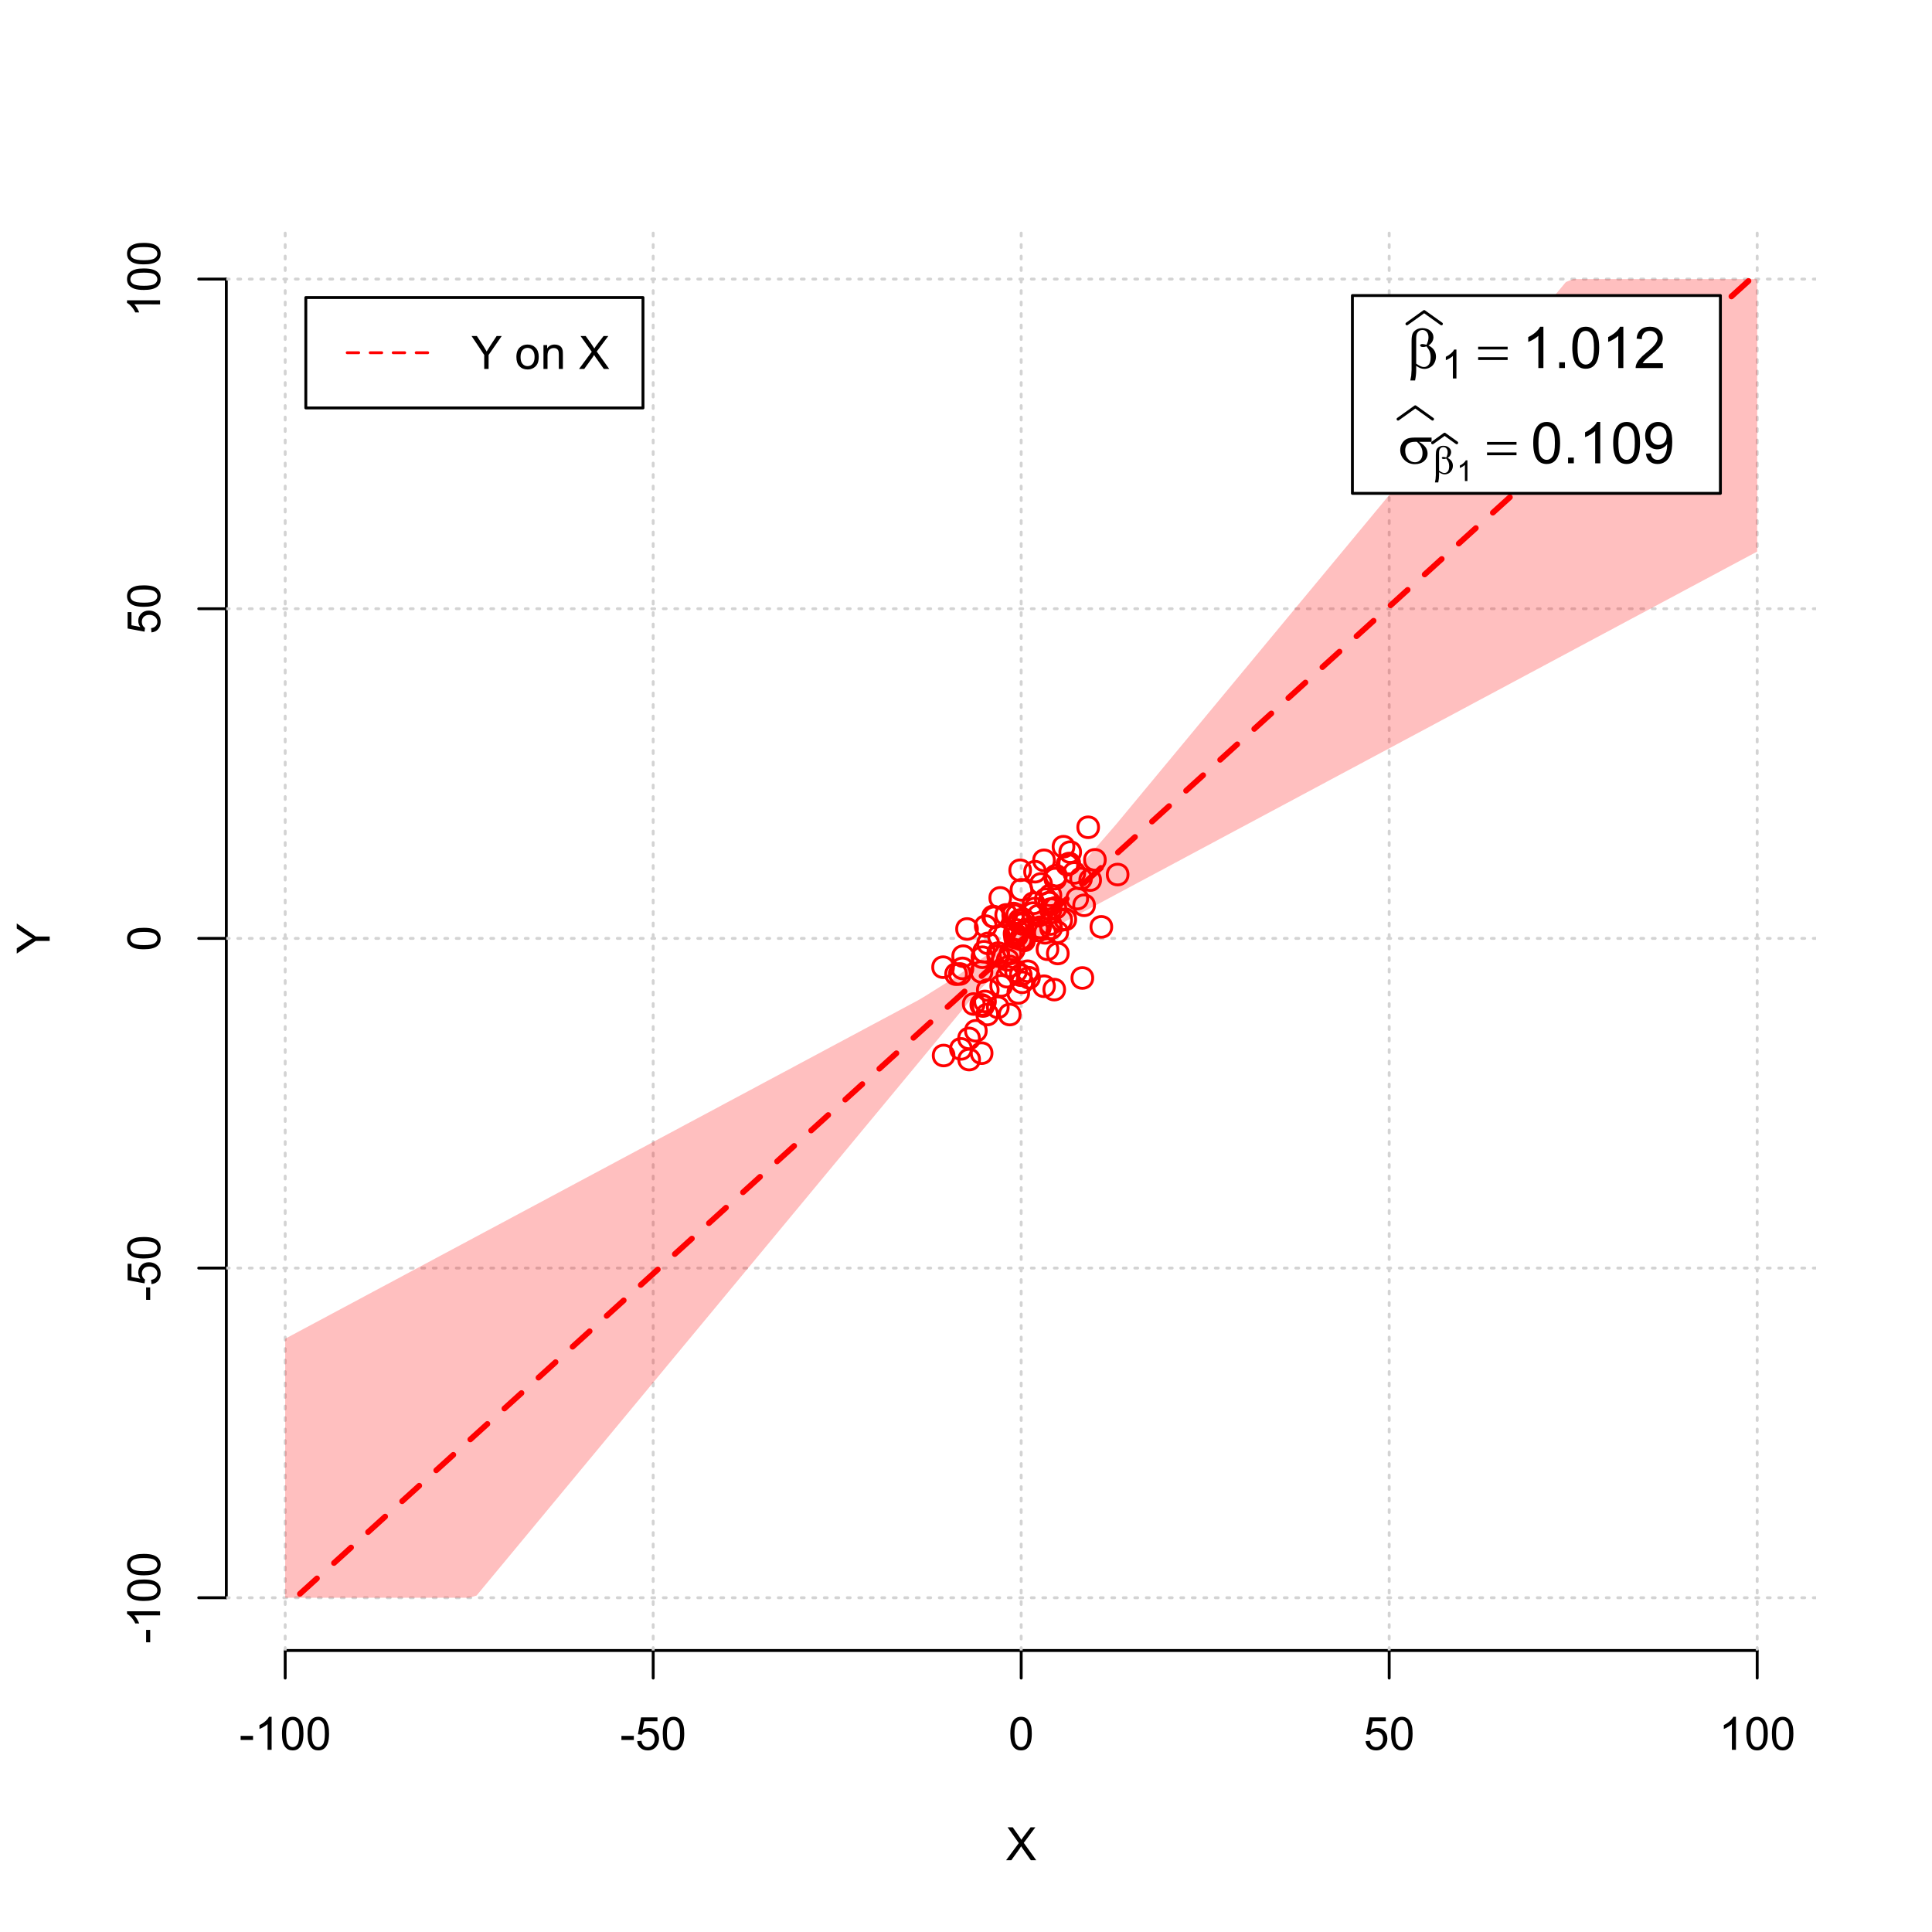 <?xml version="1.0" encoding="UTF-8"?>
<svg xmlns="http://www.w3.org/2000/svg" xmlns:xlink="http://www.w3.org/1999/xlink" width="504pt" height="504pt" viewBox="0 0 504 504" version="1.1">
<defs>
<g>
<symbol overflow="visible" id="glyph0-0">
<path style="stroke:none;" d="M 1.5 0 L 1.5 -7.5 L 7.5 -7.5 L 7.5 0 Z M 1.688 -0.188 L 7.312 -0.188 L 7.312 -7.312 L 1.688 -7.312 Z M 1.688 -0.188 "/>
</symbol>
<symbol overflow="visible" id="glyph0-1">
<path style="stroke:none;" d="M 0.055 0 L 3.375 -4.477 L 0.445 -8.59 L 1.797 -8.59 L 3.359 -6.387 C 3.68 -5.93 3.91 -5.578 4.047 -5.332 C 4.238 -5.645 4.465 -5.969 4.727 -6.312 L 6.457 -8.59 L 7.695 -8.59 L 4.676 -4.539 L 7.93 0 L 6.523 0 L 4.359 -3.062 C 4.238 -3.238 4.113 -3.43 3.984 -3.641 C 3.789 -3.324 3.652 -3.109 3.574 -2.992 L 1.418 0 Z M 0.055 0 "/>
</symbol>
<symbol overflow="visible" id="glyph0-2">
<path style="stroke:none;" d="M 0.383 -2.578 L 0.383 -3.641 L 3.621 -3.641 L 3.621 -2.578 Z M 0.383 -2.578 "/>
</symbol>
<symbol overflow="visible" id="glyph0-3">
<path style="stroke:none;" d="M 4.469 0 L 3.414 0 L 3.414 -6.719 C 3.16 -6.477 2.828 -6.234 2.414 -5.996 C 2 -5.75 1.629 -5.57 1.305 -5.449 L 1.305 -6.469 C 1.895 -6.742 2.41 -7.078 2.852 -7.477 C 3.293 -7.871 3.605 -8.254 3.789 -8.625 L 4.469 -8.625 Z M 4.469 0 "/>
</symbol>
<symbol overflow="visible" id="glyph0-4">
<path style="stroke:none;" d="M 0.5 -4.234 C 0.496 -5.246 0.602 -6.062 0.812 -6.688 C 1.02 -7.305 1.328 -7.785 1.742 -8.121 C 2.148 -8.457 2.668 -8.625 3.297 -8.625 C 3.758 -8.625 4.164 -8.531 4.512 -8.348 C 4.855 -8.16 5.141 -7.891 5.371 -7.543 C 5.594 -7.191 5.773 -6.766 5.906 -6.266 C 6.035 -5.762 6.098 -5.086 6.102 -4.234 C 6.098 -3.227 5.996 -2.414 5.789 -1.797 C 5.578 -1.176 5.266 -0.695 4.859 -0.359 C 4.445 -0.02 3.926 0.145 3.297 0.148 C 2.465 0.145 1.816 -0.148 1.348 -0.742 C 0.781 -1.457 0.496 -2.621 0.5 -4.234 Z M 1.582 -4.234 C 1.582 -2.824 1.746 -1.887 2.074 -1.418 C 2.402 -0.949 2.809 -0.715 3.297 -0.719 C 3.777 -0.715 4.184 -0.949 4.52 -1.422 C 4.848 -1.887 5.016 -2.824 5.016 -4.234 C 5.016 -5.648 4.848 -6.59 4.52 -7.055 C 4.184 -7.516 3.773 -7.746 3.289 -7.75 C 2.801 -7.746 2.414 -7.543 2.125 -7.137 C 1.762 -6.613 1.582 -5.645 1.582 -4.234 Z M 1.582 -4.234 "/>
</symbol>
<symbol overflow="visible" id="glyph0-5">
<path style="stroke:none;" d="M 0.5 -2.25 L 1.605 -2.344 C 1.684 -1.805 1.871 -1.398 2.176 -1.125 C 2.473 -0.852 2.836 -0.715 3.258 -0.719 C 3.766 -0.715 4.195 -0.906 4.547 -1.293 C 4.898 -1.672 5.074 -2.18 5.074 -2.82 C 5.074 -3.414 4.902 -3.891 4.566 -4.242 C 4.227 -4.59 3.785 -4.762 3.242 -4.766 C 2.898 -4.762 2.594 -4.684 2.32 -4.531 C 2.047 -4.375 1.832 -4.176 1.676 -3.93 L 0.688 -4.062 L 1.516 -8.473 L 5.789 -8.473 L 5.789 -7.465 L 2.359 -7.465 L 1.898 -5.156 C 2.414 -5.516 2.953 -5.695 3.523 -5.695 C 4.27 -5.695 4.902 -5.434 5.422 -4.914 C 5.934 -4.395 6.191 -3.727 6.195 -2.914 C 6.191 -2.133 5.965 -1.461 5.516 -0.898 C 4.961 -0.199 4.211 0.145 3.258 0.148 C 2.477 0.145 1.836 -0.07 1.344 -0.508 C 0.844 -0.941 0.562 -1.523 0.5 -2.25 Z M 0.5 -2.25 "/>
</symbol>
<symbol overflow="visible" id="glyph0-6">
<path style="stroke:none;" d="M 3.344 0 L 3.344 -3.641 L 0.035 -8.59 L 1.418 -8.59 L 3.109 -6 C 3.418 -5.516 3.711 -5.031 3.984 -4.547 C 4.242 -4.992 4.555 -5.496 4.922 -6.062 L 6.586 -8.59 L 7.91 -8.59 L 4.484 -3.641 L 4.484 0 Z M 3.344 0 "/>
</symbol>
<symbol overflow="visible" id="glyph0-7">
<path style="stroke:none;" d=""/>
</symbol>
<symbol overflow="visible" id="glyph0-8">
<path style="stroke:none;" d="M 0.398 -3.109 C 0.398 -4.262 0.719 -5.117 1.359 -5.672 C 1.895 -6.133 2.547 -6.363 3.316 -6.363 C 4.172 -6.363 4.871 -6.082 5.414 -5.52 C 5.953 -4.957 6.223 -4.184 6.227 -3.199 C 6.223 -2.398 6.102 -1.766 5.867 -1.309 C 5.625 -0.848 5.277 -0.492 4.82 -0.238 C 4.359 0.016 3.859 0.141 3.316 0.141 C 2.441 0.141 1.734 -0.137 1.203 -0.695 C 0.664 -1.254 0.398 -2.059 0.398 -3.109 Z M 1.484 -3.109 C 1.48 -2.309 1.656 -1.711 2.004 -1.32 C 2.348 -0.922 2.785 -0.727 3.316 -0.727 C 3.84 -0.727 4.273 -0.926 4.621 -1.324 C 4.969 -1.723 5.145 -2.328 5.145 -3.148 C 5.145 -3.914 4.969 -4.496 4.617 -4.895 C 4.266 -5.289 3.832 -5.488 3.316 -5.492 C 2.785 -5.488 2.348 -5.293 2.004 -4.898 C 1.656 -4.5 1.48 -3.902 1.484 -3.109 Z M 1.484 -3.109 "/>
</symbol>
<symbol overflow="visible" id="glyph0-9">
<path style="stroke:none;" d="M 0.789 0 L 0.789 -6.223 L 1.742 -6.223 L 1.742 -5.336 C 2.195 -6.02 2.855 -6.363 3.719 -6.363 C 4.09 -6.363 4.434 -6.293 4.754 -6.16 C 5.066 -6.023 5.305 -5.848 5.461 -5.633 C 5.617 -5.41 5.727 -5.152 5.789 -4.852 C 5.828 -4.656 5.848 -4.312 5.848 -3.828 L 5.848 0 L 4.793 0 L 4.793 -3.785 C 4.793 -4.215 4.75 -4.535 4.668 -4.75 C 4.586 -4.961 4.441 -5.129 4.234 -5.258 C 4.023 -5.383 3.777 -5.449 3.5 -5.449 C 3.047 -5.449 2.66 -5.305 2.332 -5.02 C 2.004 -4.734 1.84 -4.195 1.844 -3.398 L 1.844 0 Z M 0.789 0 "/>
</symbol>
<symbol overflow="visible" id="glyph1-0">
<path style="stroke:none;" d="M 0 -1.5 L -7.5 -1.5 L -7.5 -7.5 L 0 -7.5 Z M -0.188 -1.688 L -0.188 -7.312 L -7.312 -7.312 L -7.312 -1.688 Z M -0.188 -1.688 "/>
</symbol>
<symbol overflow="visible" id="glyph1-1">
<path style="stroke:none;" d="M 0 -3.344 L -3.641 -3.348 L -8.59 -0.035 L -8.59 -1.418 L -6 -3.113 C -5.516 -3.422 -5.031 -3.715 -4.547 -3.984 C -4.992 -4.242 -5.496 -4.555 -6.062 -4.922 L -8.59 -6.586 L -8.59 -7.91 L -3.637 -4.484 L 0 -4.484 Z M 0 -3.344 "/>
</symbol>
<symbol overflow="visible" id="glyph1-2">
<path style="stroke:none;" d="M -2.578 -0.383 L -3.641 -0.383 L -3.641 -3.621 L -2.578 -3.621 Z M -2.578 -0.383 "/>
</symbol>
<symbol overflow="visible" id="glyph1-3">
<path style="stroke:none;" d="M 0 -4.469 L 0 -3.414 L -6.719 -3.418 C -6.477 -3.16 -6.234 -2.828 -5.996 -2.418 C -5.75 -2.004 -5.57 -1.633 -5.449 -1.309 L -6.469 -1.309 C -6.742 -1.895 -7.078 -2.41 -7.477 -2.852 C -7.871 -3.293 -8.254 -3.605 -8.625 -3.793 L -8.625 -4.473 Z M 0 -4.469 "/>
</symbol>
<symbol overflow="visible" id="glyph1-4">
<path style="stroke:none;" d="M -4.234 -0.5 C -5.246 -0.496 -6.062 -0.602 -6.688 -0.812 C -7.305 -1.02 -7.785 -1.328 -8.121 -1.742 C -8.457 -2.152 -8.625 -2.672 -8.625 -3.301 C -8.625 -3.758 -8.531 -4.164 -8.348 -4.512 C -8.16 -4.859 -7.891 -5.145 -7.543 -5.371 C -7.191 -5.594 -6.766 -5.773 -6.266 -5.906 C -5.762 -6.035 -5.086 -6.098 -4.234 -6.102 C -3.223 -6.098 -2.41 -5.996 -1.793 -5.789 C -1.176 -5.578 -0.695 -5.266 -0.359 -4.859 C -0.02 -4.445 0.145 -3.926 0.148 -3.297 C 0.145 -2.465 -0.148 -1.816 -0.742 -1.348 C -1.457 -0.781 -2.621 -0.496 -4.234 -0.5 Z M -4.234 -1.582 C -2.824 -1.582 -1.887 -1.746 -1.418 -2.074 C -0.949 -2.402 -0.715 -2.809 -0.719 -3.297 C -0.715 -3.777 -0.949 -4.184 -1.422 -4.52 C -1.887 -4.848 -2.824 -5.016 -4.234 -5.016 C -5.648 -5.016 -6.59 -4.848 -7.055 -4.52 C -7.516 -4.188 -7.746 -3.777 -7.75 -3.289 C -7.746 -2.801 -7.543 -2.414 -7.137 -2.129 C -6.613 -1.762 -5.645 -1.582 -4.234 -1.582 Z M -4.234 -1.582 "/>
</symbol>
<symbol overflow="visible" id="glyph1-5">
<path style="stroke:none;" d="M -2.25 -0.5 L -2.344 -1.605 C -1.805 -1.684 -1.398 -1.871 -1.125 -2.176 C -0.852 -2.473 -0.715 -2.836 -0.719 -3.258 C -0.715 -3.766 -0.906 -4.195 -1.293 -4.547 C -1.672 -4.898 -2.18 -5.074 -2.816 -5.074 C -3.414 -5.074 -3.891 -4.902 -4.242 -4.566 C -4.59 -4.227 -4.762 -3.785 -4.766 -3.242 C -4.762 -2.898 -4.684 -2.594 -4.531 -2.32 C -4.375 -2.047 -4.176 -1.832 -3.93 -1.676 L -4.062 -0.688 L -8.473 -1.52 L -8.473 -5.789 L -7.465 -5.789 L -7.465 -2.363 L -5.156 -1.898 C -5.516 -2.414 -5.695 -2.953 -5.695 -3.523 C -5.695 -4.27 -5.434 -4.902 -4.914 -5.422 C -4.395 -5.934 -3.727 -6.191 -2.91 -6.195 C -2.133 -6.191 -1.461 -5.965 -0.895 -5.516 C -0.199 -4.961 0.145 -4.211 0.148 -3.258 C 0.145 -2.477 -0.07 -1.836 -0.508 -1.344 C -0.941 -0.848 -1.523 -0.566 -2.25 -0.5 Z M -2.25 -0.5 "/>
</symbol>
<symbol overflow="visible" id="glyph2-0">
<path style="stroke:none;" d="M 0.754 0 L 0.754 -9.375 L 8.254 -9.375 L 8.254 0 Z M 0.988 -0.234 L 8.02 -0.234 L 8.02 -9.141 L 0.988 -9.141 Z M 0.988 -0.234 "/>
</symbol>
<symbol overflow="visible" id="glyph2-1">
<path style="stroke:none;" d="M 2.418 -0.57 L 2.418 0.668 C 2.414 1.457 2.316 2.312 2.125 3.238 L 0.887 3.238 C 1.016 2.629 1.094 2.215 1.121 2 C 1.18 1.312 1.211 0.812 1.215 0.5 L 1.215 -6.988 C 1.211 -7.859 1.297 -8.508 1.473 -8.93 C 1.645 -9.352 1.957 -9.703 2.41 -9.988 C 2.859 -10.27 3.402 -10.41 4.035 -10.414 C 4.906 -10.41 5.605 -10.176 6.129 -9.711 C 6.652 -9.238 6.914 -8.684 6.914 -8.043 C 6.914 -7.625 6.805 -7.23 6.594 -6.855 C 6.379 -6.48 6.051 -6.156 5.609 -5.891 C 6.914 -5.262 7.57 -4.289 7.574 -2.973 C 7.57 -2.383 7.434 -1.836 7.164 -1.332 C 6.887 -0.82 6.512 -0.434 6.035 -0.172 C 5.555 0.094 5.059 0.223 4.555 0.227 C 4.227 0.223 3.906 0.168 3.586 0.059 C 3.266 -0.051 2.875 -0.258 2.418 -0.57 Z M 2.418 -1.148 C 2.891 -0.816 3.305 -0.578 3.656 -0.434 C 3.918 -0.324 4.18 -0.27 4.445 -0.27 C 4.938 -0.27 5.352 -0.473 5.688 -0.879 C 6.02 -1.285 6.188 -1.93 6.188 -2.82 C 6.188 -3.375 6.105 -3.863 5.949 -4.281 C 5.785 -4.695 5.508 -5.152 5.113 -5.656 C 4.773 -5.539 4.484 -5.484 4.242 -5.484 C 3.945 -5.484 3.738 -5.527 3.621 -5.617 C 3.5 -5.703 3.438 -5.797 3.441 -5.902 C 3.438 -5.992 3.484 -6.078 3.578 -6.152 C 3.668 -6.223 3.816 -6.258 4.027 -6.262 C 4.262 -6.258 4.625 -6.195 5.113 -6.07 C 5.453 -6.75 5.625 -7.391 5.625 -8 C 5.625 -8.609 5.473 -9.086 5.172 -9.426 C 4.867 -9.758 4.492 -9.926 4.043 -9.93 C 3.477 -9.926 3.035 -9.688 2.727 -9.215 C 2.516 -8.895 2.414 -8.383 2.418 -7.684 Z M 2.418 -1.148 "/>
</symbol>
<symbol overflow="visible" id="glyph2-2">
<path style="stroke:none;" d="M 0.27 -5.559 L 7.961 -5.559 L 7.961 -4.848 L 0.27 -4.848 Z M 0.27 -2.828 L 7.961 -2.828 L 7.961 -2.102 L 0.27 -2.102 Z M 0.27 -2.828 "/>
</symbol>
<symbol overflow="visible" id="glyph2-3">
<path style="stroke:none;" d="M 8.746 -5.602 L 5.465 -5.602 C 6.199 -5.191 6.758 -4.734 7.141 -4.238 C 7.52 -3.738 7.711 -3.164 7.711 -2.512 C 7.711 -1.758 7.406 -1.113 6.801 -0.578 C 6.195 -0.043 5.387 0.223 4.371 0.227 C 3.301 0.223 2.398 -0.137 1.668 -0.863 C 0.934 -1.59 0.566 -2.469 0.57 -3.5 C 0.566 -4.117 0.723 -4.68 1.031 -5.184 C 1.336 -5.688 1.723 -6.066 2.199 -6.324 C 2.668 -6.578 3.391 -6.707 4.367 -6.711 L 8.746 -6.711 Z M 4.914 -5.602 C 4.707 -5.605 4.551 -5.605 4.445 -5.609 C 3.566 -5.605 2.918 -5.41 2.5 -5.023 C 2.074 -4.629 1.863 -4.078 1.867 -3.367 C 1.863 -2.434 2.113 -1.684 2.621 -1.117 C 3.121 -0.551 3.719 -0.27 4.41 -0.27 C 4.984 -0.27 5.457 -0.473 5.828 -0.887 C 6.199 -1.297 6.387 -1.895 6.387 -2.672 C 6.387 -3.797 5.895 -4.773 4.914 -5.602 Z M 4.914 -5.602 "/>
</symbol>
<symbol overflow="visible" id="glyph3-0">
<path style="stroke:none;" d="M 1.312 0 L 1.312 -6.562 L 6.562 -6.562 L 6.562 0 Z M 1.477 -0.164 L 6.398 -0.164 L 6.398 -6.398 L 1.477 -6.398 Z M 1.477 -0.164 "/>
</symbol>
<symbol overflow="visible" id="glyph3-1">
<path style="stroke:none;" d="M 3.91 0 L 2.988 0 L 2.988 -5.879 C 2.766 -5.664 2.473 -5.453 2.113 -5.242 C 1.75 -5.027 1.426 -4.871 1.145 -4.77 L 1.145 -5.66 C 1.656 -5.902 2.109 -6.195 2.496 -6.539 C 2.883 -6.883 3.156 -7.219 3.316 -7.547 L 3.91 -7.547 Z M 3.91 0 "/>
</symbol>
<symbol overflow="visible" id="glyph4-0">
<path style="stroke:none;" d="M 1.875 0 L 1.875 -9.375 L 9.375 -9.375 L 9.375 0 Z M 2.109 -0.234 L 9.141 -0.234 L 9.141 -9.141 L 2.109 -9.141 Z M 2.109 -0.234 "/>
</symbol>
<symbol overflow="visible" id="glyph4-1">
<path style="stroke:none;" d="M 5.59 0 L 4.27 0 L 4.27 -8.402 C 3.949 -8.098 3.531 -7.793 3.02 -7.492 C 2.504 -7.188 2.043 -6.961 1.633 -6.812 L 1.633 -8.086 C 2.367 -8.43 3.012 -8.848 3.566 -9.344 C 4.117 -9.836 4.508 -10.316 4.738 -10.781 L 5.59 -10.781 Z M 5.59 0 "/>
</symbol>
<symbol overflow="visible" id="glyph4-2">
<path style="stroke:none;" d="M 1.363 0 L 1.363 -1.5 L 2.863 -1.5 L 2.863 0 Z M 1.363 0 "/>
</symbol>
<symbol overflow="visible" id="glyph4-3">
<path style="stroke:none;" d="M 0.621 -5.297 C 0.621 -6.562 0.75 -7.582 1.012 -8.359 C 1.273 -9.133 1.664 -9.73 2.18 -10.152 C 2.695 -10.57 3.344 -10.781 4.125 -10.781 C 4.699 -10.781 5.203 -10.664 5.641 -10.434 C 6.074 -10.199 6.434 -9.863 6.715 -9.43 C 6.996 -8.988 7.219 -8.457 7.383 -7.832 C 7.543 -7.203 7.621 -6.359 7.625 -5.297 C 7.621 -4.035 7.492 -3.016 7.234 -2.246 C 6.973 -1.469 6.586 -0.871 6.074 -0.449 C 5.559 -0.027 4.91 0.18 4.125 0.184 C 3.086 0.18 2.27 -0.188 1.684 -0.93 C 0.973 -1.82 0.621 -3.277 0.621 -5.297 Z M 1.977 -5.297 C 1.973 -3.531 2.18 -2.355 2.594 -1.777 C 3.004 -1.191 3.516 -0.902 4.125 -0.902 C 4.727 -0.902 5.234 -1.195 5.648 -1.781 C 6.062 -2.367 6.27 -3.539 6.27 -5.297 C 6.27 -7.062 6.062 -8.234 5.648 -8.816 C 5.234 -9.398 4.719 -9.691 4.109 -9.691 C 3.5 -9.691 3.02 -9.434 2.66 -8.922 C 2.203 -8.262 1.973 -7.055 1.977 -5.297 Z M 1.977 -5.297 "/>
</symbol>
<symbol overflow="visible" id="glyph4-4">
<path style="stroke:none;" d="M 7.551 -1.266 L 7.551 0 L 0.453 0 C 0.438 -0.316 0.492 -0.621 0.609 -0.914 C 0.789 -1.398 1.078 -1.875 1.477 -2.344 C 1.875 -2.812 2.449 -3.352 3.199 -3.969 C 4.367 -4.922 5.156 -5.68 5.566 -6.242 C 5.973 -6.797 6.176 -7.328 6.18 -7.828 C 6.176 -8.352 5.988 -8.793 5.621 -9.152 C 5.246 -9.512 4.762 -9.691 4.16 -9.691 C 3.523 -9.691 3.016 -9.5 2.637 -9.117 C 2.254 -8.734 2.059 -8.207 2.059 -7.535 L 0.703 -7.676 C 0.797 -8.684 1.145 -9.453 1.75 -9.984 C 2.355 -10.516 3.168 -10.781 4.188 -10.781 C 5.215 -10.781 6.031 -10.492 6.633 -9.922 C 7.234 -9.348 7.535 -8.641 7.535 -7.801 C 7.535 -7.367 7.445 -6.945 7.27 -6.531 C 7.094 -6.113 6.801 -5.676 6.395 -5.223 C 5.984 -4.762 5.309 -4.133 4.367 -3.332 C 3.57 -2.664 3.062 -2.215 2.84 -1.98 C 2.613 -1.742 2.43 -1.504 2.285 -1.266 Z M 7.551 -1.266 "/>
</symbol>
<symbol overflow="visible" id="glyph4-5">
<path style="stroke:none;" d="M 0.82 -2.484 L 2.086 -2.602 C 2.195 -2.004 2.398 -1.57 2.703 -1.305 C 3 -1.035 3.391 -0.902 3.867 -0.902 C 4.273 -0.902 4.629 -0.992 4.934 -1.18 C 5.238 -1.359 5.488 -1.609 5.684 -1.922 C 5.879 -2.23 6.039 -2.648 6.172 -3.176 C 6.301 -3.703 6.367 -4.238 6.371 -4.789 C 6.367 -4.844 6.367 -4.934 6.363 -5.055 C 6.098 -4.629 5.738 -4.289 5.285 -4.031 C 4.828 -3.77 4.332 -3.637 3.801 -3.641 C 2.91 -3.637 2.156 -3.961 1.543 -4.605 C 0.926 -5.25 0.621 -6.098 0.621 -7.156 C 0.621 -8.242 0.941 -9.121 1.582 -9.785 C 2.223 -10.449 3.027 -10.781 4 -10.781 C 4.695 -10.781 5.332 -10.59 5.914 -10.215 C 6.488 -9.836 6.93 -9.301 7.23 -8.609 C 7.531 -7.91 7.68 -6.906 7.684 -5.59 C 7.68 -4.215 7.531 -3.121 7.234 -2.309 C 6.934 -1.496 6.492 -0.875 5.906 -0.453 C 5.316 -0.027 4.625 0.18 3.836 0.184 C 2.996 0.18 2.309 -0.051 1.777 -0.516 C 1.242 -0.98 0.926 -1.637 0.82 -2.484 Z M 6.219 -7.223 C 6.215 -7.977 6.016 -8.578 5.613 -9.023 C 5.207 -9.469 4.723 -9.691 4.16 -9.691 C 3.574 -9.691 3.062 -9.449 2.629 -8.973 C 2.191 -8.488 1.973 -7.871 1.977 -7.113 C 1.973 -6.426 2.18 -5.867 2.594 -5.445 C 3.004 -5.016 3.516 -4.805 4.125 -4.805 C 4.734 -4.805 5.234 -5.016 5.629 -5.445 C 6.02 -5.867 6.215 -6.461 6.219 -7.223 Z M 6.219 -7.223 "/>
</symbol>
<symbol overflow="visible" id="glyph5-0">
<path style="stroke:none;" d="M 0.527 0 L 0.527 -6.562 L 5.777 -6.562 L 5.777 0 Z M 0.691 -0.164 L 5.613 -0.164 L 5.613 -6.398 L 0.691 -6.398 Z M 0.691 -0.164 "/>
</symbol>
<symbol overflow="visible" id="glyph5-1">
<path style="stroke:none;" d="M 1.691 -0.398 L 1.691 0.465 C 1.688 1.016 1.621 1.617 1.488 2.266 L 0.621 2.266 C 0.711 1.84 0.766 1.551 0.785 1.398 C 0.828 0.918 0.848 0.566 0.852 0.348 L 0.852 -4.891 C 0.848 -5.5 0.91 -5.953 1.031 -6.25 C 1.152 -6.543 1.371 -6.789 1.688 -6.992 C 2.004 -7.188 2.383 -7.289 2.824 -7.289 C 3.434 -7.289 3.922 -7.125 4.289 -6.797 C 4.656 -6.469 4.84 -6.078 4.84 -5.629 C 4.84 -5.336 4.766 -5.059 4.617 -4.801 C 4.469 -4.535 4.238 -4.309 3.926 -4.121 C 4.84 -3.68 5.297 -3 5.301 -2.082 C 5.297 -1.668 5.199 -1.285 5.012 -0.93 C 4.816 -0.574 4.555 -0.305 4.223 -0.117 C 3.887 0.066 3.543 0.156 3.188 0.16 C 2.957 0.156 2.73 0.117 2.508 0.039 C 2.281 -0.039 2.008 -0.184 1.691 -0.398 Z M 1.691 -0.805 C 2.02 -0.57 2.309 -0.402 2.559 -0.301 C 2.742 -0.223 2.926 -0.188 3.113 -0.191 C 3.453 -0.188 3.742 -0.328 3.98 -0.617 C 4.211 -0.898 4.328 -1.352 4.332 -1.973 C 4.328 -2.359 4.273 -2.699 4.164 -2.996 C 4.051 -3.285 3.855 -3.605 3.578 -3.957 C 3.34 -3.875 3.137 -3.836 2.969 -3.84 C 2.762 -3.836 2.617 -3.867 2.535 -3.93 C 2.449 -3.988 2.406 -4.055 2.41 -4.133 C 2.406 -4.195 2.441 -4.254 2.508 -4.305 C 2.57 -4.355 2.672 -4.383 2.82 -4.383 C 2.984 -4.383 3.238 -4.336 3.578 -4.25 C 3.816 -4.719 3.938 -5.168 3.938 -5.598 C 3.938 -6.027 3.828 -6.363 3.617 -6.598 C 3.402 -6.832 3.141 -6.949 2.828 -6.953 C 2.43 -6.949 2.121 -6.781 1.906 -6.449 C 1.758 -6.227 1.688 -5.871 1.691 -5.379 Z M 1.691 -0.805 "/>
</symbol>
<symbol overflow="visible" id="glyph6-0">
<path style="stroke:none;" d="M 0.938 0 L 0.938 -4.688 L 4.688 -4.688 L 4.688 0 Z M 1.055 -0.117 L 4.57 -0.117 L 4.57 -4.57 L 1.055 -4.57 Z M 1.055 -0.117 "/>
</symbol>
<symbol overflow="visible" id="glyph6-1">
<path style="stroke:none;" d="M 2.793 0 L 2.137 0 L 2.137 -4.199 C 1.977 -4.047 1.77 -3.895 1.512 -3.746 C 1.254 -3.59 1.02 -3.477 0.816 -3.406 L 0.816 -4.043 C 1.184 -4.215 1.508 -4.422 1.781 -4.672 C 2.055 -4.914 2.25 -5.156 2.371 -5.391 L 2.793 -5.391 Z M 2.793 0 "/>
</symbol>
</g>
<clipPath id="clip1">
  <path d="M 74 59.039 L 75 59.039 L 75 430.559 L 74 430.559 Z M 74 59.039 "/>
</clipPath>
<clipPath id="clip2">
  <path d="M 170 59.039 L 171 59.039 L 171 430.559 L 170 430.559 Z M 170 59.039 "/>
</clipPath>
<clipPath id="clip3">
  <path d="M 266 59.039 L 267 59.039 L 267 430.559 L 266 430.559 Z M 266 59.039 "/>
</clipPath>
<clipPath id="clip4">
  <path d="M 362 59.039 L 363 59.039 L 363 430.559 L 362 430.559 Z M 362 59.039 "/>
</clipPath>
<clipPath id="clip5">
  <path d="M 458 59.039 L 459 59.039 L 459 430.559 L 458 430.559 Z M 458 59.039 "/>
</clipPath>
<clipPath id="clip6">
  <path d="M 59.039 416 L 473.758 416 L 473.758 418 L 59.039 418 Z M 59.039 416 "/>
</clipPath>
<clipPath id="clip7">
  <path d="M 59.039 330 L 473.758 330 L 473.758 332 L 59.039 332 Z M 59.039 330 "/>
</clipPath>
<clipPath id="clip8">
  <path d="M 59.039 244 L 473.758 244 L 473.758 246 L 59.039 246 Z M 59.039 244 "/>
</clipPath>
<clipPath id="clip9">
  <path d="M 59.039 158 L 473.758 158 L 473.758 160 L 59.039 160 Z M 59.039 158 "/>
</clipPath>
<clipPath id="clip10">
  <path d="M 59.039 72 L 473.758 72 L 473.758 74 L 59.039 74 Z M 59.039 72 "/>
</clipPath>
</defs>
<g id="surface181">
<rect x="0" y="0" width="504" height="504" style="fill:rgb(100%,100%,100%);fill-opacity:1;stroke:none;"/>
<g style="fill:rgb(0%,0%,0%);fill-opacity:1;">
  <use xlink:href="#glyph0-1" x="262.398" y="485.281"/>
</g>
<g style="fill:rgb(0%,0%,0%);fill-opacity:1;">
  <use xlink:href="#glyph1-1" x="12.961" y="248.801"/>
</g>
<path style="fill:none;stroke-width:0.75;stroke-linecap:round;stroke-linejoin:round;stroke:rgb(0%,0%,0%);stroke-opacity:1;stroke-miterlimit:10;" d="M 74.398 430.559 L 458.398 430.559 "/>
<path style="fill:none;stroke-width:0.75;stroke-linecap:round;stroke-linejoin:round;stroke:rgb(0%,0%,0%);stroke-opacity:1;stroke-miterlimit:10;" d="M 74.398 430.559 L 74.398 437.762 "/>
<path style="fill:none;stroke-width:0.75;stroke-linecap:round;stroke-linejoin:round;stroke:rgb(0%,0%,0%);stroke-opacity:1;stroke-miterlimit:10;" d="M 170.398 430.559 L 170.398 437.762 "/>
<path style="fill:none;stroke-width:0.75;stroke-linecap:round;stroke-linejoin:round;stroke:rgb(0%,0%,0%);stroke-opacity:1;stroke-miterlimit:10;" d="M 266.398 430.559 L 266.398 437.762 "/>
<path style="fill:none;stroke-width:0.75;stroke-linecap:round;stroke-linejoin:round;stroke:rgb(0%,0%,0%);stroke-opacity:1;stroke-miterlimit:10;" d="M 362.398 430.559 L 362.398 437.762 "/>
<path style="fill:none;stroke-width:0.75;stroke-linecap:round;stroke-linejoin:round;stroke:rgb(0%,0%,0%);stroke-opacity:1;stroke-miterlimit:10;" d="M 458.398 430.559 L 458.398 437.762 "/>
<g style="fill:rgb(0%,0%,0%);fill-opacity:1;">
  <use xlink:href="#glyph0-2" x="62.391" y="456.48"/>
  <use xlink:href="#glyph0-3" x="66.387" y="456.48"/>
  <use xlink:href="#glyph0-4" x="73.061" y="456.48"/>
  <use xlink:href="#glyph0-4" x="79.734" y="456.48"/>
</g>
<g style="fill:rgb(0%,0%,0%);fill-opacity:1;">
  <use xlink:href="#glyph0-2" x="161.727" y="456.48"/>
  <use xlink:href="#glyph0-5" x="165.723" y="456.48"/>
  <use xlink:href="#glyph0-4" x="172.396" y="456.48"/>
</g>
<g style="fill:rgb(0%,0%,0%);fill-opacity:1;">
  <use xlink:href="#glyph0-4" x="263.062" y="456.48"/>
</g>
<g style="fill:rgb(0%,0%,0%);fill-opacity:1;">
  <use xlink:href="#glyph0-5" x="355.727" y="456.48"/>
  <use xlink:href="#glyph0-4" x="362.4" y="456.48"/>
</g>
<g style="fill:rgb(0%,0%,0%);fill-opacity:1;">
  <use xlink:href="#glyph0-3" x="448.387" y="456.48"/>
  <use xlink:href="#glyph0-4" x="455.061" y="456.48"/>
  <use xlink:href="#glyph0-4" x="461.734" y="456.48"/>
</g>
<path style="fill:none;stroke-width:0.75;stroke-linecap:round;stroke-linejoin:round;stroke:rgb(0%,0%,0%);stroke-opacity:1;stroke-miterlimit:10;" d="M 59.039 416.801 L 59.039 72.801 "/>
<path style="fill:none;stroke-width:0.75;stroke-linecap:round;stroke-linejoin:round;stroke:rgb(0%,0%,0%);stroke-opacity:1;stroke-miterlimit:10;" d="M 59.039 416.801 L 51.84 416.801 "/>
<path style="fill:none;stroke-width:0.75;stroke-linecap:round;stroke-linejoin:round;stroke:rgb(0%,0%,0%);stroke-opacity:1;stroke-miterlimit:10;" d="M 59.039 330.801 L 51.84 330.801 "/>
<path style="fill:none;stroke-width:0.75;stroke-linecap:round;stroke-linejoin:round;stroke:rgb(0%,0%,0%);stroke-opacity:1;stroke-miterlimit:10;" d="M 59.039 244.801 L 51.84 244.801 "/>
<path style="fill:none;stroke-width:0.75;stroke-linecap:round;stroke-linejoin:round;stroke:rgb(0%,0%,0%);stroke-opacity:1;stroke-miterlimit:10;" d="M 59.039 158.801 L 51.84 158.801 "/>
<path style="fill:none;stroke-width:0.75;stroke-linecap:round;stroke-linejoin:round;stroke:rgb(0%,0%,0%);stroke-opacity:1;stroke-miterlimit:10;" d="M 59.039 72.801 L 51.84 72.801 "/>
<g style="fill:rgb(0%,0%,0%);fill-opacity:1;">
  <use xlink:href="#glyph1-2" x="41.762" y="428.809"/>
  <use xlink:href="#glyph1-3" x="41.762" y="424.812"/>
  <use xlink:href="#glyph1-4" x="41.762" y="418.139"/>
  <use xlink:href="#glyph1-4" x="41.762" y="411.465"/>
</g>
<g style="fill:rgb(0%,0%,0%);fill-opacity:1;">
  <use xlink:href="#glyph1-2" x="41.762" y="339.473"/>
  <use xlink:href="#glyph1-5" x="41.762" y="335.477"/>
  <use xlink:href="#glyph1-4" x="41.762" y="328.803"/>
</g>
<g style="fill:rgb(0%,0%,0%);fill-opacity:1;">
  <use xlink:href="#glyph1-4" x="41.762" y="248.137"/>
</g>
<g style="fill:rgb(0%,0%,0%);fill-opacity:1;">
  <use xlink:href="#glyph1-5" x="41.762" y="165.473"/>
  <use xlink:href="#glyph1-4" x="41.762" y="158.799"/>
</g>
<g style="fill:rgb(0%,0%,0%);fill-opacity:1;">
  <use xlink:href="#glyph1-3" x="41.762" y="82.812"/>
  <use xlink:href="#glyph1-4" x="41.762" y="76.139"/>
  <use xlink:href="#glyph1-4" x="41.762" y="69.465"/>
</g>
<g clip-path="url(#clip1)" clip-rule="nonzero">
<path style="fill:none;stroke-width:0.75;stroke-linecap:round;stroke-linejoin:round;stroke:rgb(82.745%,82.745%,82.745%);stroke-opacity:1;stroke-dasharray:0.75,2.25;stroke-miterlimit:10;" d="M 74.398 430.559 L 74.398 59.039 "/>
</g>
<g clip-path="url(#clip2)" clip-rule="nonzero">
<path style="fill:none;stroke-width:0.75;stroke-linecap:round;stroke-linejoin:round;stroke:rgb(82.745%,82.745%,82.745%);stroke-opacity:1;stroke-dasharray:0.75,2.25;stroke-miterlimit:10;" d="M 170.398 430.559 L 170.398 59.039 "/>
</g>
<g clip-path="url(#clip3)" clip-rule="nonzero">
<path style="fill:none;stroke-width:0.75;stroke-linecap:round;stroke-linejoin:round;stroke:rgb(82.745%,82.745%,82.745%);stroke-opacity:1;stroke-dasharray:0.75,2.25;stroke-miterlimit:10;" d="M 266.398 430.559 L 266.398 59.039 "/>
</g>
<g clip-path="url(#clip4)" clip-rule="nonzero">
<path style="fill:none;stroke-width:0.75;stroke-linecap:round;stroke-linejoin:round;stroke:rgb(82.745%,82.745%,82.745%);stroke-opacity:1;stroke-dasharray:0.75,2.25;stroke-miterlimit:10;" d="M 362.398 430.559 L 362.398 59.039 "/>
</g>
<g clip-path="url(#clip5)" clip-rule="nonzero">
<path style="fill:none;stroke-width:0.75;stroke-linecap:round;stroke-linejoin:round;stroke:rgb(82.745%,82.745%,82.745%);stroke-opacity:1;stroke-dasharray:0.75,2.25;stroke-miterlimit:10;" d="M 458.398 430.559 L 458.398 59.039 "/>
</g>
<g clip-path="url(#clip6)" clip-rule="nonzero">
<path style="fill:none;stroke-width:0.75;stroke-linecap:round;stroke-linejoin:round;stroke:rgb(82.745%,82.745%,82.745%);stroke-opacity:1;stroke-dasharray:0.75,2.25;stroke-miterlimit:10;" d="M 59.039 416.801 L 473.762 416.801 "/>
</g>
<g clip-path="url(#clip7)" clip-rule="nonzero">
<path style="fill:none;stroke-width:0.75;stroke-linecap:round;stroke-linejoin:round;stroke:rgb(82.745%,82.745%,82.745%);stroke-opacity:1;stroke-dasharray:0.75,2.25;stroke-miterlimit:10;" d="M 59.039 330.801 L 473.762 330.801 "/>
</g>
<g clip-path="url(#clip8)" clip-rule="nonzero">
<path style="fill:none;stroke-width:0.75;stroke-linecap:round;stroke-linejoin:round;stroke:rgb(82.745%,82.745%,82.745%);stroke-opacity:1;stroke-dasharray:0.75,2.25;stroke-miterlimit:10;" d="M 59.039 244.801 L 473.762 244.801 "/>
</g>
<g clip-path="url(#clip9)" clip-rule="nonzero">
<path style="fill:none;stroke-width:0.75;stroke-linecap:round;stroke-linejoin:round;stroke:rgb(82.745%,82.745%,82.745%);stroke-opacity:1;stroke-dasharray:0.75,2.25;stroke-miterlimit:10;" d="M 59.039 158.801 L 473.762 158.801 "/>
</g>
<g clip-path="url(#clip10)" clip-rule="nonzero">
<path style="fill:none;stroke-width:0.75;stroke-linecap:round;stroke-linejoin:round;stroke:rgb(82.745%,82.745%,82.745%);stroke-opacity:1;stroke-dasharray:0.75,2.25;stroke-miterlimit:10;" d="M 59.039 72.801 L 473.762 72.801 "/>
</g>
<path style=" stroke:none;fill-rule:nonzero;fill:rgb(100%,0%,0%);fill-opacity:0.251;" d="M 74.398 416.801 L 74.398 349.234 L 76.32 348.211 L 78.238 347.184 L 80.16 346.156 L 82.078 345.129 L 85.922 343.074 L 87.84 342.047 L 89.762 341.023 L 91.68 339.996 L 93.602 338.969 L 95.52 337.941 L 97.441 336.914 L 99.359 335.887 L 101.281 334.859 L 103.199 333.836 L 105.121 332.809 L 107.039 331.781 L 108.961 330.754 L 110.879 329.727 L 112.801 328.699 L 114.719 327.672 L 116.641 326.648 L 118.559 325.621 L 120.48 324.594 L 122.398 323.566 L 124.32 322.539 L 126.238 321.512 L 128.16 320.488 L 130.078 319.461 L 133.922 317.406 L 135.84 316.379 L 137.762 315.352 L 139.68 314.324 L 141.602 313.301 L 143.52 312.273 L 145.441 311.246 L 147.359 310.219 L 149.281 309.191 L 151.199 308.164 L 153.121 307.137 L 155.039 306.113 L 156.961 305.086 L 158.879 304.059 L 160.801 303.031 L 162.719 302.004 L 164.641 300.977 L 166.559 299.949 L 168.48 298.926 L 170.398 297.898 L 172.32 296.871 L 174.238 295.844 L 176.16 294.816 L 178.078 293.789 L 180 292.762 L 181.922 291.738 L 183.84 290.711 L 185.762 289.684 L 187.68 288.656 L 189.602 287.629 L 191.52 286.602 L 193.441 285.578 L 195.359 284.551 L 197.281 283.523 L 199.199 282.496 L 201.121 281.469 L 203.039 280.441 L 204.961 279.414 L 206.879 278.391 L 208.801 277.363 L 210.719 276.336 L 212.641 275.309 L 214.559 274.281 L 216.48 273.254 L 218.398 272.227 L 220.32 271.203 L 222.238 270.176 L 224.16 269.148 L 226.078 268.121 L 229.922 266.066 L 231.84 265.039 L 233.762 264.016 L 235.68 262.988 L 237.602 261.961 L 239.52 260.934 L 241.441 259.789 L 243.359 258.586 L 245.281 257.383 L 247.199 256.18 L 249.121 254.977 L 251.039 253.633 L 252.961 252.277 L 254.879 250.918 L 256.801 249.562 L 258.719 248.207 L 260.641 246.852 L 262.559 245.496 L 264.48 244.137 L 266.398 242.414 L 268.32 240.445 L 270.238 238.418 L 272.16 236.391 L 274.078 234.363 L 276 232.336 L 277.922 230.254 L 279.84 228.051 L 281.762 225.848 L 283.68 223.645 L 285.602 221.441 L 287.52 219.238 L 289.441 217.035 L 291.359 214.809 L 293.281 212.492 L 295.199 210.18 L 297.121 207.863 L 299.039 205.547 L 300.961 203.234 L 302.879 200.918 L 304.801 198.602 L 306.719 196.289 L 308.641 193.973 L 310.559 191.656 L 312.48 189.34 L 314.398 187.027 L 316.32 184.711 L 318.238 182.395 L 320.16 180.082 L 322.078 177.766 L 324 175.449 L 325.922 173.137 L 327.84 170.82 L 329.762 168.504 L 331.68 166.191 L 333.602 163.875 L 335.52 161.559 L 337.441 159.246 L 339.359 156.93 L 341.281 154.613 L 343.199 152.301 L 345.121 149.984 L 347.039 147.668 L 348.961 145.352 L 350.879 143.039 L 352.801 140.723 L 354.719 138.406 L 356.641 136.094 L 358.559 133.777 L 360.48 131.461 L 362.398 129.148 L 364.32 126.832 L 366.238 124.516 L 368.16 122.203 L 370.078 119.887 L 372 117.57 L 373.922 115.258 L 375.84 112.941 L 377.762 110.625 L 379.68 108.309 L 381.602 105.996 L 383.52 103.68 L 385.441 101.363 L 387.359 99.051 L 389.281 96.734 L 391.199 94.418 L 393.121 92.105 L 395.039 89.789 L 396.961 87.473 L 398.879 85.16 L 400.801 82.844 L 402.719 80.527 L 404.641 78.215 L 406.559 75.898 L 408.48 73.582 L 410.398 72.801 L 458.398 72.801 L 458.398 143.883 L 456.48 144.91 L 454.559 145.934 L 452.641 146.961 L 450.719 147.988 L 448.801 149.016 L 446.879 150.043 L 444.961 151.07 L 443.039 152.098 L 441.121 153.121 L 439.199 154.148 L 437.281 155.176 L 435.359 156.203 L 433.441 157.23 L 431.52 158.258 L 429.602 159.285 L 427.68 160.309 L 425.762 161.336 L 423.84 162.363 L 421.922 163.391 L 418.078 165.445 L 416.16 166.473 L 414.238 167.496 L 412.32 168.523 L 410.398 169.551 L 408.48 170.578 L 406.559 171.605 L 404.641 172.633 L 402.719 173.66 L 400.801 174.684 L 398.879 175.711 L 396.961 176.738 L 395.039 177.766 L 393.121 178.793 L 391.199 179.82 L 389.281 180.844 L 387.359 181.871 L 385.441 182.898 L 383.52 183.926 L 381.602 184.953 L 379.68 185.98 L 377.762 187.008 L 375.84 188.031 L 373.922 189.059 L 370.078 191.113 L 368.16 192.141 L 366.238 193.168 L 364.32 194.195 L 362.398 195.219 L 360.48 196.246 L 358.559 197.273 L 356.641 198.301 L 354.719 199.328 L 352.801 200.355 L 350.879 201.383 L 348.961 202.406 L 347.039 203.434 L 345.121 204.461 L 343.199 205.488 L 341.281 206.516 L 339.359 207.543 L 337.441 208.57 L 335.52 209.594 L 333.602 210.621 L 331.68 211.648 L 329.762 212.676 L 327.84 213.703 L 325.922 214.73 L 324 215.754 L 322.078 216.781 L 320.16 217.809 L 318.238 218.836 L 316.32 219.863 L 314.398 220.891 L 312.48 221.918 L 310.559 222.941 L 308.641 223.969 L 306.719 224.996 L 304.801 226.023 L 302.879 227.051 L 300.961 228.078 L 299.039 229.105 L 297.121 230.129 L 295.199 231.156 L 293.281 232.184 L 291.359 233.211 L 289.441 234.238 L 287.52 235.266 L 285.602 236.293 L 283.68 237.316 L 281.762 238.344 L 279.84 239.371 L 277.922 240.398 L 274.078 242.453 L 272.16 243.484 L 270.238 245.148 L 268.32 246.812 L 266.398 248.48 L 264.48 250.145 L 262.559 251.809 L 260.641 253.473 L 258.719 255.137 L 256.801 256.973 L 254.879 258.949 L 252.961 261.113 L 251.039 263.426 L 249.121 265.742 L 247.199 268.059 L 245.281 270.371 L 243.359 272.688 L 241.441 275.004 L 239.52 277.32 L 237.602 279.633 L 235.68 281.949 L 233.762 284.266 L 231.84 286.578 L 229.922 288.895 L 228 291.211 L 226.078 293.523 L 224.16 295.84 L 222.238 298.156 L 220.32 300.469 L 218.398 302.785 L 216.48 305.102 L 214.559 307.414 L 212.641 309.73 L 210.719 312.047 L 208.801 314.363 L 206.879 316.676 L 204.961 318.992 L 203.039 321.309 L 201.121 323.621 L 199.199 325.938 L 197.281 328.254 L 195.359 330.566 L 193.441 332.883 L 191.52 335.199 L 189.602 337.512 L 187.68 339.828 L 185.762 342.145 L 183.84 344.457 L 181.922 346.773 L 180 349.09 L 178.078 351.402 L 176.16 353.719 L 174.238 356.035 L 172.32 358.352 L 170.398 360.664 L 168.48 362.98 L 166.559 365.297 L 164.641 367.609 L 162.719 369.926 L 160.801 372.242 L 158.879 374.555 L 156.961 376.871 L 155.039 379.188 L 153.121 381.5 L 151.199 383.816 L 149.281 386.133 L 147.359 388.445 L 145.441 390.762 L 143.52 393.078 L 141.602 395.395 L 139.68 397.707 L 137.762 400.023 L 135.84 402.34 L 133.922 404.652 L 130.078 409.285 L 128.16 411.598 L 126.238 413.914 L 124.32 416.23 L 122.398 416.801 Z M 74.398 416.801 "/>
<path style="fill:none;stroke-width:0.75;stroke-linecap:round;stroke-linejoin:round;stroke:rgb(100%,0%,0%);stroke-opacity:1;stroke-miterlimit:10;" d="M 259.402 248.273 C 259.402 251.875 254 251.875 254 248.273 C 254 244.676 259.402 244.676 259.402 248.273 "/>
<path style="fill:none;stroke-width:0.75;stroke-linecap:round;stroke-linejoin:round;stroke:rgb(100%,0%,0%);stroke-opacity:1;stroke-miterlimit:10;" d="M 266.109 264.664 C 266.109 268.266 260.707 268.266 260.707 264.664 C 260.707 261.066 266.109 261.066 266.109 264.664 "/>
<path style="fill:none;stroke-width:0.75;stroke-linecap:round;stroke-linejoin:round;stroke:rgb(100%,0%,0%);stroke-opacity:1;stroke-miterlimit:10;" d="M 267.375 243.574 C 267.375 247.176 261.973 247.176 261.973 243.574 C 261.973 239.977 267.375 239.977 267.375 243.574 "/>
<path style="fill:none;stroke-width:0.75;stroke-linecap:round;stroke-linejoin:round;stroke:rgb(100%,0%,0%);stroke-opacity:1;stroke-miterlimit:10;" d="M 263 262.766 C 263 266.367 257.602 266.367 257.602 262.766 C 257.602 259.168 263 259.168 263 262.766 "/>
<path style="fill:none;stroke-width:0.75;stroke-linecap:round;stroke-linejoin:round;stroke:rgb(100%,0%,0%);stroke-opacity:1;stroke-miterlimit:10;" d="M 253.379 273.625 C 253.379 277.223 247.98 277.223 247.98 273.625 C 247.98 270.023 253.379 270.023 253.379 273.625 "/>
<path style="fill:none;stroke-width:0.75;stroke-linecap:round;stroke-linejoin:round;stroke:rgb(100%,0%,0%);stroke-opacity:1;stroke-miterlimit:10;" d="M 273.332 242.719 C 273.332 246.316 267.934 246.316 267.934 242.719 C 267.934 239.117 273.332 239.117 273.332 242.719 "/>
<path style="fill:none;stroke-width:0.75;stroke-linecap:round;stroke-linejoin:round;stroke:rgb(100%,0%,0%);stroke-opacity:1;stroke-miterlimit:10;" d="M 252.113 254.133 C 252.113 257.734 246.715 257.734 246.715 254.133 C 246.715 250.535 252.113 250.535 252.113 254.133 "/>
<path style="fill:none;stroke-width:0.75;stroke-linecap:round;stroke-linejoin:round;stroke:rgb(100%,0%,0%);stroke-opacity:1;stroke-miterlimit:10;" d="M 273.988 241.91 C 273.988 245.512 268.586 245.512 268.586 241.91 C 268.586 238.312 273.988 238.312 273.988 241.91 "/>
<path style="fill:none;stroke-width:0.75;stroke-linecap:round;stroke-linejoin:round;stroke:rgb(100%,0%,0%);stroke-opacity:1;stroke-miterlimit:10;" d="M 285.508 236.16 C 285.508 239.762 280.109 239.762 280.109 236.16 C 280.109 232.562 285.508 232.562 285.508 236.16 "/>
<path style="fill:none;stroke-width:0.75;stroke-linecap:round;stroke-linejoin:round;stroke:rgb(100%,0%,0%);stroke-opacity:1;stroke-miterlimit:10;" d="M 267.172 247.699 C 267.172 251.301 261.773 251.301 261.773 247.699 C 261.773 244.102 267.172 244.102 267.172 247.699 "/>
<path style="fill:none;stroke-width:0.75;stroke-linecap:round;stroke-linejoin:round;stroke:rgb(100%,0%,0%);stroke-opacity:1;stroke-miterlimit:10;" d="M 278.152 228.445 C 278.152 232.043 272.754 232.043 272.754 228.445 C 272.754 224.844 278.152 224.844 278.152 228.445 "/>
<path style="fill:none;stroke-width:0.75;stroke-linecap:round;stroke-linejoin:round;stroke:rgb(100%,0%,0%);stroke-opacity:1;stroke-miterlimit:10;" d="M 278.652 248.734 C 278.652 252.336 273.25 252.336 273.25 248.734 C 273.25 245.137 278.652 245.137 278.652 248.734 "/>
<path style="fill:none;stroke-width:0.75;stroke-linecap:round;stroke-linejoin:round;stroke:rgb(100%,0%,0%);stroke-opacity:1;stroke-miterlimit:10;" d="M 282.965 227.715 C 282.965 231.312 277.562 231.312 277.562 227.715 C 277.562 224.113 282.965 224.113 282.965 227.715 "/>
<path style="fill:none;stroke-width:0.75;stroke-linecap:round;stroke-linejoin:round;stroke:rgb(100%,0%,0%);stroke-opacity:1;stroke-miterlimit:10;" d="M 275.309 243.344 C 275.309 246.945 269.91 246.945 269.91 243.344 C 269.91 239.746 275.309 239.746 275.309 243.344 "/>
<path style="fill:none;stroke-width:0.75;stroke-linecap:round;stroke-linejoin:round;stroke:rgb(100%,0%,0%);stroke-opacity:1;stroke-miterlimit:10;" d="M 259.66 261.238 C 259.66 264.836 254.262 264.836 254.262 261.238 C 254.262 257.637 259.66 257.637 259.66 261.238 "/>
<path style="fill:none;stroke-width:0.75;stroke-linecap:round;stroke-linejoin:round;stroke:rgb(100%,0%,0%);stroke-opacity:1;stroke-miterlimit:10;" d="M 277.719 258.16 C 277.719 261.758 272.32 261.758 272.32 258.16 C 272.32 254.559 277.719 254.559 277.719 258.16 "/>
<path style="fill:none;stroke-width:0.75;stroke-linecap:round;stroke-linejoin:round;stroke:rgb(100%,0%,0%);stroke-opacity:1;stroke-miterlimit:10;" d="M 286.574 215.809 C 286.574 219.41 281.172 219.41 281.172 215.809 C 281.172 212.211 286.574 212.211 286.574 215.809 "/>
<path style="fill:none;stroke-width:0.75;stroke-linecap:round;stroke-linejoin:round;stroke:rgb(100%,0%,0%);stroke-opacity:1;stroke-miterlimit:10;" d="M 267.754 253.379 C 267.754 256.98 262.355 256.98 262.355 253.379 C 262.355 249.777 267.754 249.777 267.754 253.379 "/>
<path style="fill:none;stroke-width:0.75;stroke-linecap:round;stroke-linejoin:round;stroke:rgb(100%,0%,0%);stroke-opacity:1;stroke-miterlimit:10;" d="M 269.5 241.039 C 269.5 244.641 264.102 244.641 264.102 241.039 C 264.102 237.438 269.5 237.438 269.5 241.039 "/>
<path style="fill:none;stroke-width:0.75;stroke-linecap:round;stroke-linejoin:round;stroke:rgb(100%,0%,0%);stroke-opacity:1;stroke-miterlimit:10;" d="M 263.305 244.258 C 263.305 247.859 257.906 247.859 257.906 244.258 C 257.906 240.66 263.305 240.66 263.305 244.258 "/>
<path style="fill:none;stroke-width:0.75;stroke-linecap:round;stroke-linejoin:round;stroke:rgb(100%,0%,0%);stroke-opacity:1;stroke-miterlimit:10;" d="M 263.875 257.172 C 263.875 260.773 258.477 260.773 258.477 257.172 C 258.477 253.57 263.875 253.57 263.875 257.172 "/>
<path style="fill:none;stroke-width:0.75;stroke-linecap:round;stroke-linejoin:round;stroke:rgb(100%,0%,0%);stroke-opacity:1;stroke-miterlimit:10;" d="M 283.715 234.418 C 283.715 238.016 278.316 238.016 278.316 234.418 C 278.316 230.816 283.715 230.816 283.715 234.418 "/>
<path style="fill:none;stroke-width:0.75;stroke-linecap:round;stroke-linejoin:round;stroke:rgb(100%,0%,0%);stroke-opacity:1;stroke-miterlimit:10;" d="M 276.402 235.48 C 276.402 239.082 271 239.082 271 235.48 C 271 231.879 276.402 231.879 276.402 235.48 "/>
<path style="fill:none;stroke-width:0.75;stroke-linecap:round;stroke-linejoin:round;stroke:rgb(100%,0%,0%);stroke-opacity:1;stroke-miterlimit:10;" d="M 274.277 230.594 C 274.277 234.191 268.879 234.191 268.879 230.594 C 268.879 226.992 274.277 226.992 274.277 230.594 "/>
<path style="fill:none;stroke-width:0.75;stroke-linecap:round;stroke-linejoin:round;stroke:rgb(100%,0%,0%);stroke-opacity:1;stroke-miterlimit:10;" d="M 268.059 238.723 C 268.059 242.324 262.66 242.324 262.66 238.723 C 262.66 235.125 268.059 235.125 268.059 238.723 "/>
<path style="fill:none;stroke-width:0.75;stroke-linecap:round;stroke-linejoin:round;stroke:rgb(100%,0%,0%);stroke-opacity:1;stroke-miterlimit:10;" d="M 269.613 239.836 C 269.613 243.438 264.215 243.438 264.215 239.836 C 264.215 236.238 269.613 236.238 269.613 239.836 "/>
<path style="fill:none;stroke-width:0.75;stroke-linecap:round;stroke-linejoin:round;stroke:rgb(100%,0%,0%);stroke-opacity:1;stroke-miterlimit:10;" d="M 263.637 234.234 C 263.637 237.836 258.234 237.836 258.234 234.234 C 258.234 230.637 263.637 230.637 263.637 234.234 "/>
<path style="fill:none;stroke-width:0.75;stroke-linecap:round;stroke-linejoin:round;stroke:rgb(100%,0%,0%);stroke-opacity:1;stroke-miterlimit:10;" d="M 272.691 237.02 C 272.691 240.621 267.293 240.621 267.293 237.02 C 267.293 233.422 272.691 233.422 272.691 237.02 "/>
<path style="fill:none;stroke-width:0.75;stroke-linecap:round;stroke-linejoin:round;stroke:rgb(100%,0%,0%);stroke-opacity:1;stroke-miterlimit:10;" d="M 269.164 232.129 C 269.164 235.727 263.766 235.727 263.766 232.129 C 263.766 228.527 269.164 228.527 269.164 232.129 "/>
<path style="fill:none;stroke-width:0.75;stroke-linecap:round;stroke-linejoin:round;stroke:rgb(100%,0%,0%);stroke-opacity:1;stroke-miterlimit:10;" d="M 265.18 238.672 C 265.18 242.273 259.777 242.273 259.777 238.672 C 259.777 235.07 265.18 235.07 265.18 238.672 "/>
<path style="fill:none;stroke-width:0.75;stroke-linecap:round;stroke-linejoin:round;stroke:rgb(100%,0%,0%);stroke-opacity:1;stroke-miterlimit:10;" d="M 284.703 229.195 C 284.703 232.797 279.301 232.797 279.301 229.195 C 279.301 225.598 284.703 225.598 284.703 229.195 "/>
<path style="fill:none;stroke-width:0.75;stroke-linecap:round;stroke-linejoin:round;stroke:rgb(100%,0%,0%);stroke-opacity:1;stroke-miterlimit:10;" d="M 273.633 238.852 C 273.633 242.449 268.234 242.449 268.234 238.852 C 268.234 235.25 273.633 235.25 273.633 238.852 "/>
<path style="fill:none;stroke-width:0.75;stroke-linecap:round;stroke-linejoin:round;stroke:rgb(100%,0%,0%);stroke-opacity:1;stroke-miterlimit:10;" d="M 263.109 249.41 C 263.109 253.008 257.707 253.008 257.707 249.41 C 257.707 245.809 263.109 245.809 263.109 249.41 "/>
<path style="fill:none;stroke-width:0.75;stroke-linecap:round;stroke-linejoin:round;stroke:rgb(100%,0%,0%);stroke-opacity:1;stroke-miterlimit:10;" d="M 276.898 242.129 C 276.898 245.73 271.496 245.73 271.496 242.129 C 271.496 238.527 276.898 238.527 276.898 242.129 "/>
<path style="fill:none;stroke-width:0.75;stroke-linecap:round;stroke-linejoin:round;stroke:rgb(100%,0%,0%);stroke-opacity:1;stroke-miterlimit:10;" d="M 278.027 236.852 C 278.027 240.453 272.625 240.453 272.625 236.852 C 272.625 233.254 278.027 233.254 278.027 236.852 "/>
<path style="fill:none;stroke-width:0.75;stroke-linecap:round;stroke-linejoin:round;stroke:rgb(100%,0%,0%);stroke-opacity:1;stroke-miterlimit:10;" d="M 262.145 239.27 C 262.145 242.867 256.746 242.867 256.746 239.27 C 256.746 235.668 262.145 235.668 262.145 239.27 "/>
<path style="fill:none;stroke-width:0.75;stroke-linecap:round;stroke-linejoin:round;stroke:rgb(100%,0%,0%);stroke-opacity:1;stroke-miterlimit:10;" d="M 272.168 238.207 C 272.168 241.809 266.766 241.809 266.766 238.207 C 266.766 234.609 272.168 234.609 272.168 238.207 "/>
<path style="fill:none;stroke-width:0.75;stroke-linecap:round;stroke-linejoin:round;stroke:rgb(100%,0%,0%);stroke-opacity:1;stroke-miterlimit:10;" d="M 275.953 247.629 C 275.953 251.23 270.555 251.23 270.555 247.629 C 270.555 244.031 275.953 244.031 275.953 247.629 "/>
<path style="fill:none;stroke-width:0.75;stroke-linecap:round;stroke-linejoin:round;stroke:rgb(100%,0%,0%);stroke-opacity:1;stroke-miterlimit:10;" d="M 278.004 229.211 C 278.004 232.809 272.602 232.809 272.602 229.211 C 272.602 225.609 278.004 225.609 278.004 229.211 "/>
<path style="fill:none;stroke-width:0.75;stroke-linecap:round;stroke-linejoin:round;stroke:rgb(100%,0%,0%);stroke-opacity:1;stroke-miterlimit:10;" d="M 265.59 250.438 C 265.59 254.035 260.191 254.035 260.191 250.438 C 260.191 246.836 265.59 246.836 265.59 250.438 "/>
<path style="fill:none;stroke-width:0.75;stroke-linecap:round;stroke-linejoin:round;stroke:rgb(100%,0%,0%);stroke-opacity:1;stroke-miterlimit:10;" d="M 255.523 276.41 C 255.523 280.012 250.125 280.012 250.125 276.41 C 250.125 272.812 255.523 272.812 255.523 276.41 "/>
<path style="fill:none;stroke-width:0.75;stroke-linecap:round;stroke-linejoin:round;stroke:rgb(100%,0%,0%);stroke-opacity:1;stroke-miterlimit:10;" d="M 272.711 227.402 C 272.711 231 267.312 231 267.312 227.402 C 267.312 223.801 272.711 223.801 272.711 227.402 "/>
<path style="fill:none;stroke-width:0.75;stroke-linecap:round;stroke-linejoin:round;stroke:rgb(100%,0%,0%);stroke-opacity:1;stroke-miterlimit:10;" d="M 267.102 238.309 C 267.102 241.906 261.703 241.906 261.703 238.309 C 261.703 234.707 267.102 234.707 267.102 238.309 "/>
<path style="fill:none;stroke-width:0.75;stroke-linecap:round;stroke-linejoin:round;stroke:rgb(100%,0%,0%);stroke-opacity:1;stroke-miterlimit:10;" d="M 254.973 242.344 C 254.973 245.945 249.57 245.945 249.57 242.344 C 249.57 238.746 254.973 238.746 254.973 242.344 "/>
<path style="fill:none;stroke-width:0.75;stroke-linecap:round;stroke-linejoin:round;stroke:rgb(100%,0%,0%);stroke-opacity:1;stroke-miterlimit:10;" d="M 267.926 242.609 C 267.926 246.211 262.527 246.211 262.527 242.609 C 262.527 239.008 267.926 239.008 267.926 242.609 "/>
<path style="fill:none;stroke-width:0.75;stroke-linecap:round;stroke-linejoin:round;stroke:rgb(100%,0%,0%);stroke-opacity:1;stroke-miterlimit:10;" d="M 276.793 237.148 C 276.793 240.75 271.395 240.75 271.395 237.148 C 271.395 233.551 276.793 233.551 276.793 237.148 "/>
<path style="fill:none;stroke-width:0.75;stroke-linecap:round;stroke-linejoin:round;stroke:rgb(100%,0%,0%);stroke-opacity:1;stroke-miterlimit:10;" d="M 258.781 274.738 C 258.781 278.34 253.379 278.34 253.379 274.738 C 253.379 271.141 258.781 271.141 258.781 274.738 "/>
<path style="fill:none;stroke-width:0.75;stroke-linecap:round;stroke-linejoin:round;stroke:rgb(100%,0%,0%);stroke-opacity:1;stroke-miterlimit:10;" d="M 285.055 255.125 C 285.055 258.723 279.652 258.723 279.652 255.125 C 279.652 251.523 285.055 251.523 285.055 255.125 "/>
<path style="fill:none;stroke-width:0.75;stroke-linecap:round;stroke-linejoin:round;stroke:rgb(100%,0%,0%);stroke-opacity:1;stroke-miterlimit:10;" d="M 281.887 222.289 C 281.887 225.887 276.484 225.887 276.484 222.289 C 276.484 218.688 281.887 218.688 281.887 222.289 "/>
<path style="fill:none;stroke-width:0.75;stroke-linecap:round;stroke-linejoin:round;stroke:rgb(100%,0%,0%);stroke-opacity:1;stroke-miterlimit:10;" d="M 268.828 227.027 C 268.828 230.625 263.43 230.625 263.43 227.027 C 263.43 223.426 268.828 223.426 268.828 227.027 "/>
<path style="fill:none;stroke-width:0.75;stroke-linecap:round;stroke-linejoin:round;stroke:rgb(100%,0%,0%);stroke-opacity:1;stroke-miterlimit:10;" d="M 288.332 224.309 C 288.332 227.91 282.93 227.91 282.93 224.309 C 282.93 220.711 288.332 220.711 288.332 224.309 "/>
<path style="fill:none;stroke-width:0.75;stroke-linecap:round;stroke-linejoin:round;stroke:rgb(100%,0%,0%);stroke-opacity:1;stroke-miterlimit:10;" d="M 259.844 241.598 C 259.844 245.195 254.441 245.195 254.441 241.598 C 254.441 237.996 259.844 237.996 259.844 241.598 "/>
<path style="fill:none;stroke-width:0.75;stroke-linecap:round;stroke-linejoin:round;stroke:rgb(100%,0%,0%);stroke-opacity:1;stroke-miterlimit:10;" d="M 280.137 220.879 C 280.137 224.477 274.734 224.477 274.734 220.879 C 274.734 217.277 280.137 217.277 280.137 220.879 "/>
<path style="fill:none;stroke-width:0.75;stroke-linecap:round;stroke-linejoin:round;stroke:rgb(100%,0%,0%);stroke-opacity:1;stroke-miterlimit:10;" d="M 255.5 270.895 C 255.5 274.492 250.098 274.492 250.098 270.895 C 250.098 267.293 255.5 267.293 255.5 270.895 "/>
<path style="fill:none;stroke-width:0.75;stroke-linecap:round;stroke-linejoin:round;stroke:rgb(100%,0%,0%);stroke-opacity:1;stroke-miterlimit:10;" d="M 267.504 244.602 C 267.504 248.199 262.105 248.199 262.105 244.602 C 262.105 241 267.504 241 267.504 244.602 "/>
<path style="fill:none;stroke-width:0.75;stroke-linecap:round;stroke-linejoin:round;stroke:rgb(100%,0%,0%);stroke-opacity:1;stroke-miterlimit:10;" d="M 269.84 245.324 C 269.84 248.926 264.441 248.926 264.441 245.324 C 264.441 241.727 269.84 241.727 269.84 245.324 "/>
<path style="fill:none;stroke-width:0.75;stroke-linecap:round;stroke-linejoin:round;stroke:rgb(100%,0%,0%);stroke-opacity:1;stroke-miterlimit:10;" d="M 276.711 241.047 C 276.711 244.648 271.309 244.648 271.309 241.047 C 271.309 237.445 276.711 237.445 276.711 241.047 "/>
<path style="fill:none;stroke-width:0.75;stroke-linecap:round;stroke-linejoin:round;stroke:rgb(100%,0%,0%);stroke-opacity:1;stroke-miterlimit:10;" d="M 253.781 252.625 C 253.781 256.223 248.379 256.223 248.379 252.625 C 248.379 249.023 253.781 249.023 253.781 252.625 "/>
<path style="fill:none;stroke-width:0.75;stroke-linecap:round;stroke-linejoin:round;stroke:rgb(100%,0%,0%);stroke-opacity:1;stroke-miterlimit:10;" d="M 258.977 249.711 C 258.977 253.312 253.578 253.312 253.578 249.711 C 253.578 246.109 258.977 246.109 258.977 249.711 "/>
<path style="fill:none;stroke-width:0.75;stroke-linecap:round;stroke-linejoin:round;stroke:rgb(100%,0%,0%);stroke-opacity:1;stroke-miterlimit:10;" d="M 259.125 262.438 C 259.125 266.035 253.727 266.035 253.727 262.438 C 253.727 258.836 259.125 258.836 259.125 262.438 "/>
<path style="fill:none;stroke-width:0.75;stroke-linecap:round;stroke-linejoin:round;stroke:rgb(100%,0%,0%);stroke-opacity:1;stroke-miterlimit:10;" d="M 287.098 229.586 C 287.098 233.184 281.699 233.184 281.699 229.586 C 281.699 225.984 287.098 225.984 287.098 229.586 "/>
<path style="fill:none;stroke-width:0.75;stroke-linecap:round;stroke-linejoin:round;stroke:rgb(100%,0%,0%);stroke-opacity:1;stroke-miterlimit:10;" d="M 281.125 225.574 C 281.125 229.176 275.727 229.176 275.727 225.574 C 275.727 221.973 281.125 221.973 281.125 225.574 "/>
<path style="fill:none;stroke-width:0.75;stroke-linecap:round;stroke-linejoin:round;stroke:rgb(100%,0%,0%);stroke-opacity:1;stroke-miterlimit:10;" d="M 268.715 240.035 C 268.715 243.633 263.316 243.633 263.316 240.035 C 263.316 236.434 268.715 236.434 268.715 240.035 "/>
<path style="fill:none;stroke-width:0.75;stroke-linecap:round;stroke-linejoin:round;stroke:rgb(100%,0%,0%);stroke-opacity:1;stroke-miterlimit:10;" d="M 266.297 248.727 C 266.297 252.328 260.898 252.328 260.898 248.727 C 260.898 245.129 266.297 245.129 266.297 248.727 "/>
<path style="fill:none;stroke-width:0.75;stroke-linecap:round;stroke-linejoin:round;stroke:rgb(100%,0%,0%);stroke-opacity:1;stroke-miterlimit:10;" d="M 257.277 268.902 C 257.277 272.5 251.875 272.5 251.875 268.902 C 251.875 265.301 257.277 265.301 257.277 268.902 "/>
<path style="fill:none;stroke-width:0.75;stroke-linecap:round;stroke-linejoin:round;stroke:rgb(100%,0%,0%);stroke-opacity:1;stroke-miterlimit:10;" d="M 261.762 239.078 C 261.762 242.68 256.363 242.68 256.363 239.078 C 256.363 235.477 261.762 235.477 261.762 239.078 "/>
<path style="fill:none;stroke-width:0.75;stroke-linecap:round;stroke-linejoin:round;stroke:rgb(100%,0%,0%);stroke-opacity:1;stroke-miterlimit:10;" d="M 258.738 253.543 C 258.738 257.145 253.336 257.145 253.336 253.543 C 253.336 249.945 258.738 249.945 258.738 253.543 "/>
<path style="fill:none;stroke-width:0.75;stroke-linecap:round;stroke-linejoin:round;stroke:rgb(100%,0%,0%);stroke-opacity:1;stroke-miterlimit:10;" d="M 281.648 225.266 C 281.648 228.863 276.25 228.863 276.25 225.266 C 276.25 221.664 281.648 221.664 281.648 225.266 "/>
<path style="fill:none;stroke-width:0.75;stroke-linecap:round;stroke-linejoin:round;stroke:rgb(100%,0%,0%);stroke-opacity:1;stroke-miterlimit:10;" d="M 272.324 235.629 C 272.324 239.23 266.926 239.23 266.926 235.629 C 266.926 232.031 272.324 232.031 272.324 235.629 "/>
<path style="fill:none;stroke-width:0.75;stroke-linecap:round;stroke-linejoin:round;stroke:rgb(100%,0%,0%);stroke-opacity:1;stroke-miterlimit:10;" d="M 268.344 259.02 C 268.344 262.621 262.941 262.621 262.941 259.02 C 262.941 255.422 268.344 255.422 268.344 259.02 "/>
<path style="fill:none;stroke-width:0.75;stroke-linecap:round;stroke-linejoin:round;stroke:rgb(100%,0%,0%);stroke-opacity:1;stroke-miterlimit:10;" d="M 268.668 240.762 C 268.668 244.363 263.27 244.363 263.27 240.762 C 263.27 237.164 268.668 237.164 268.668 240.762 "/>
<path style="fill:none;stroke-width:0.75;stroke-linecap:round;stroke-linejoin:round;stroke:rgb(100%,0%,0%);stroke-opacity:1;stroke-miterlimit:10;" d="M 271.137 255.055 C 271.137 258.656 265.734 258.656 265.734 255.055 C 265.734 251.457 271.137 251.457 271.137 255.055 "/>
<path style="fill:none;stroke-width:0.75;stroke-linecap:round;stroke-linejoin:round;stroke:rgb(100%,0%,0%);stroke-opacity:1;stroke-miterlimit:10;" d="M 260.25 264.66 C 260.25 268.258 254.852 268.258 254.852 264.66 C 254.852 261.059 260.25 261.059 260.25 264.66 "/>
<path style="fill:none;stroke-width:0.75;stroke-linecap:round;stroke-linejoin:round;stroke:rgb(100%,0%,0%);stroke-opacity:1;stroke-miterlimit:10;" d="M 269.527 244.973 C 269.527 248.574 264.125 248.574 264.125 244.973 C 264.125 241.371 269.527 241.371 269.527 244.973 "/>
<path style="fill:none;stroke-width:0.75;stroke-linecap:round;stroke-linejoin:round;stroke:rgb(100%,0%,0%);stroke-opacity:1;stroke-miterlimit:10;" d="M 260.469 246.098 C 260.469 249.699 255.066 249.699 255.066 246.098 C 255.066 242.5 260.469 242.5 260.469 246.098 "/>
<path style="fill:none;stroke-width:0.75;stroke-linecap:round;stroke-linejoin:round;stroke:rgb(100%,0%,0%);stroke-opacity:1;stroke-miterlimit:10;" d="M 263.102 248.637 C 263.102 252.238 257.703 252.238 257.703 248.637 C 257.703 245.035 263.102 245.035 263.102 248.637 "/>
<path style="fill:none;stroke-width:0.75;stroke-linecap:round;stroke-linejoin:round;stroke:rgb(100%,0%,0%);stroke-opacity:1;stroke-miterlimit:10;" d="M 275.055 257.281 C 275.055 260.883 269.656 260.883 269.656 257.281 C 269.656 253.68 275.055 253.68 275.055 257.281 "/>
<path style="fill:none;stroke-width:0.75;stroke-linecap:round;stroke-linejoin:round;stroke:rgb(100%,0%,0%);stroke-opacity:1;stroke-miterlimit:10;" d="M 258.688 262.137 C 258.688 265.738 253.285 265.738 253.285 262.137 C 253.285 258.539 258.688 258.539 258.688 262.137 "/>
<path style="fill:none;stroke-width:0.75;stroke-linecap:round;stroke-linejoin:round;stroke:rgb(100%,0%,0%);stroke-opacity:1;stroke-miterlimit:10;" d="M 276.73 233.566 C 276.73 237.168 271.328 237.168 271.328 233.566 C 271.328 229.965 276.73 229.965 276.73 233.566 "/>
<path style="fill:none;stroke-width:0.75;stroke-linecap:round;stroke-linejoin:round;stroke:rgb(100%,0%,0%);stroke-opacity:1;stroke-miterlimit:10;" d="M 278.516 243.195 C 278.516 246.797 273.113 246.797 273.113 243.195 C 273.113 239.594 278.516 239.594 278.516 243.195 "/>
<path style="fill:none;stroke-width:0.75;stroke-linecap:round;stroke-linejoin:round;stroke:rgb(100%,0%,0%);stroke-opacity:1;stroke-miterlimit:10;" d="M 290.008 241.793 C 290.008 245.395 284.605 245.395 284.605 241.793 C 284.605 238.191 290.008 238.191 290.008 241.793 "/>
<path style="fill:none;stroke-width:0.75;stroke-linecap:round;stroke-linejoin:round;stroke:rgb(100%,0%,0%);stroke-opacity:1;stroke-miterlimit:10;" d="M 248.863 275.352 C 248.863 278.949 243.465 278.949 243.465 275.352 C 243.465 271.75 248.863 271.75 248.863 275.352 "/>
<path style="fill:none;stroke-width:0.75;stroke-linecap:round;stroke-linejoin:round;stroke:rgb(100%,0%,0%);stroke-opacity:1;stroke-miterlimit:10;" d="M 267.008 238.664 C 267.008 242.266 261.609 242.266 261.609 238.664 C 261.609 235.062 267.008 235.062 267.008 238.664 "/>
<path style="fill:none;stroke-width:0.75;stroke-linecap:round;stroke-linejoin:round;stroke:rgb(100%,0%,0%);stroke-opacity:1;stroke-miterlimit:10;" d="M 248.723 252.309 C 248.723 255.906 243.324 255.906 243.324 252.309 C 243.324 248.707 248.723 248.707 248.723 252.309 "/>
<path style="fill:none;stroke-width:0.75;stroke-linecap:round;stroke-linejoin:round;stroke:rgb(100%,0%,0%);stroke-opacity:1;stroke-miterlimit:10;" d="M 270.773 253.363 C 270.773 256.965 265.375 256.965 265.375 253.363 C 265.375 249.766 270.773 249.766 270.773 253.363 "/>
<path style="fill:none;stroke-width:0.75;stroke-linecap:round;stroke-linejoin:round;stroke:rgb(100%,0%,0%);stroke-opacity:1;stroke-miterlimit:10;" d="M 280.613 239.836 C 280.613 243.438 275.211 243.438 275.211 239.836 C 275.211 236.234 280.613 236.234 280.613 239.836 "/>
<path style="fill:none;stroke-width:0.75;stroke-linecap:round;stroke-linejoin:round;stroke:rgb(100%,0%,0%);stroke-opacity:1;stroke-miterlimit:10;" d="M 294.262 228.145 C 294.262 231.742 288.859 231.742 288.859 228.145 C 288.859 224.543 294.262 224.543 294.262 228.145 "/>
<path style="fill:none;stroke-width:0.75;stroke-linecap:round;stroke-linejoin:round;stroke:rgb(100%,0%,0%);stroke-opacity:1;stroke-miterlimit:10;" d="M 275.051 224.434 C 275.051 228.035 269.652 228.035 269.652 224.434 C 269.652 220.836 275.051 220.836 275.051 224.434 "/>
<path style="fill:none;stroke-width:0.75;stroke-linecap:round;stroke-linejoin:round;stroke:rgb(100%,0%,0%);stroke-opacity:1;stroke-miterlimit:10;" d="M 268.949 244.977 C 268.949 248.574 263.551 248.574 263.551 244.977 C 263.551 241.375 268.949 241.375 268.949 244.977 "/>
<path style="fill:none;stroke-width:0.75;stroke-linecap:round;stroke-linejoin:round;stroke:rgb(100%,0%,0%);stroke-opacity:1;stroke-miterlimit:10;" d="M 256.707 261.918 C 256.707 265.52 251.309 265.52 251.309 261.918 C 251.309 258.32 256.707 258.32 256.707 261.918 "/>
<path style="fill:none;stroke-width:0.75;stroke-linecap:round;stroke-linejoin:round;stroke:rgb(100%,0%,0%);stroke-opacity:1;stroke-miterlimit:10;" d="M 275.523 234.574 C 275.523 238.172 270.125 238.172 270.125 234.574 C 270.125 230.973 275.523 230.973 275.523 234.574 "/>
<path style="fill:none;stroke-width:0.75;stroke-linecap:round;stroke-linejoin:round;stroke:rgb(100%,0%,0%);stroke-opacity:1;stroke-miterlimit:10;" d="M 279.543 240 C 279.543 243.598 274.145 243.598 274.145 240 C 274.145 236.398 279.543 236.398 279.543 240 "/>
<path style="fill:none;stroke-width:0.75;stroke-linecap:round;stroke-linejoin:round;stroke:rgb(100%,0%,0%);stroke-opacity:1;stroke-miterlimit:10;" d="M 266.027 252.105 C 266.027 255.707 260.625 255.707 260.625 252.105 C 260.625 248.508 266.027 248.508 266.027 252.105 "/>
<path style="fill:none;stroke-width:0.75;stroke-linecap:round;stroke-linejoin:round;stroke:rgb(100%,0%,0%);stroke-opacity:1;stroke-miterlimit:10;" d="M 253.098 254.082 C 253.098 257.68 247.695 257.68 247.695 254.082 C 247.695 250.48 253.098 250.48 253.098 254.082 "/>
<path style="fill:none;stroke-width:0.75;stroke-linecap:round;stroke-linejoin:round;stroke:rgb(100%,0%,0%);stroke-opacity:1;stroke-miterlimit:10;" d="M 253.961 249.441 C 253.961 253.039 248.559 253.039 248.559 249.441 C 248.559 245.84 253.961 245.84 253.961 249.441 "/>
<path style="fill:none;stroke-width:0.75;stroke-linecap:round;stroke-linejoin:round;stroke:rgb(100%,0%,0%);stroke-opacity:1;stroke-miterlimit:10;" d="M 267.969 244.156 C 267.969 247.758 262.566 247.758 262.566 244.156 C 262.566 240.559 267.969 240.559 267.969 244.156 "/>
<path style="fill:none;stroke-width:0.75;stroke-linecap:round;stroke-linejoin:round;stroke:rgb(100%,0%,0%);stroke-opacity:1;stroke-miterlimit:10;" d="M 269.363 256.258 C 269.363 259.855 263.965 259.855 263.965 256.258 C 263.965 252.656 269.363 252.656 269.363 256.258 "/>
<path style="fill:none;stroke-width:0.75;stroke-linecap:round;stroke-linejoin:round;stroke:rgb(100%,0%,0%);stroke-opacity:1;stroke-miterlimit:10;" d="M 265.449 254.801 C 265.449 258.398 260.051 258.398 260.051 254.801 C 260.051 251.199 265.449 251.199 265.449 254.801 "/>
<path style="fill:none;stroke-width:0.75;stroke-linecap:round;stroke-linejoin:round;stroke:rgb(100%,0%,0%);stroke-opacity:1;stroke-miterlimit:10;" d="M 260.383 258.258 C 260.383 261.859 254.984 261.859 254.984 258.258 C 254.984 254.66 260.383 254.66 260.383 258.258 "/>
<path style="fill:none;stroke-width:0.75;stroke-linecap:round;stroke-linejoin:round;stroke:rgb(100%,0%,0%);stroke-opacity:1;stroke-miterlimit:10;" d="M 268.984 254.395 C 268.984 257.992 263.582 257.992 263.582 254.395 C 263.582 250.793 268.984 250.793 268.984 254.395 "/>
<path style="fill:none;stroke-width:1.5;stroke-linecap:round;stroke-linejoin:round;stroke:rgb(100%,0%,0%);stroke-opacity:1;stroke-dasharray:6,6;stroke-miterlimit:10;" d="M 78.238 415.789 L 80.16 414.051 L 82.078 412.309 L 84 410.57 L 85.922 408.828 L 87.84 407.09 L 89.762 405.348 L 91.68 403.609 L 93.602 401.867 L 95.52 400.129 L 97.441 398.387 L 99.359 396.648 L 101.281 394.906 L 103.199 393.168 L 105.121 391.426 L 107.039 389.688 L 108.961 387.949 L 110.879 386.207 L 112.801 384.469 L 114.719 382.727 L 116.641 380.988 L 118.559 379.246 L 120.48 377.508 L 122.398 375.766 L 124.32 374.027 L 126.238 372.285 L 128.16 370.547 L 130.078 368.805 L 132 367.066 L 133.922 365.324 L 135.84 363.586 L 137.762 361.844 L 139.68 360.105 L 141.602 358.363 L 143.52 356.625 L 145.441 354.883 L 147.359 353.145 L 149.281 351.402 L 151.199 349.664 L 153.121 347.922 L 155.039 346.184 L 156.961 344.441 L 158.879 342.703 L 160.801 340.961 L 162.719 339.223 L 164.641 337.48 L 166.559 335.742 L 168.48 334 L 170.398 332.262 L 172.32 330.52 L 174.238 328.781 L 176.16 327.039 L 178.078 325.301 L 180 323.559 L 181.922 321.82 L 183.84 320.082 L 185.762 318.34 L 187.68 316.602 L 189.602 314.859 L 191.52 313.121 L 193.441 311.379 L 195.359 309.641 L 197.281 307.898 L 199.199 306.16 L 201.121 304.418 L 203.039 302.68 L 204.961 300.938 L 206.879 299.199 L 208.801 297.457 L 210.719 295.719 L 212.641 293.977 L 214.559 292.238 L 216.48 290.496 L 218.398 288.758 L 220.32 287.016 L 222.238 285.277 L 224.16 283.535 L 226.078 281.797 L 228 280.055 L 229.922 278.316 L 231.84 276.574 L 233.762 274.836 L 235.68 273.094 L 237.602 271.355 L 239.52 269.613 L 241.441 267.875 L 243.359 266.133 L 245.281 264.395 L 247.199 262.652 L 249.121 260.914 L 251.039 259.172 L 252.961 257.434 L 254.879 255.691 L 256.801 253.953 L 258.719 252.215 L 260.641 250.473 L 262.559 248.734 L 264.48 246.992 L 266.398 245.254 L 268.32 243.512 L 270.238 241.773 L 272.16 240.031 L 274.078 238.293 L 276 236.551 L 277.922 234.812 L 279.84 233.07 L 281.762 231.332 L 283.68 229.59 L 285.602 227.852 L 287.52 226.109 L 289.441 224.371 L 291.359 222.629 L 293.281 220.891 L 295.199 219.148 L 297.121 217.41 L 299.039 215.668 L 300.961 213.93 L 302.879 212.188 L 304.801 210.449 L 306.719 208.707 L 308.641 206.969 L 310.559 205.227 L 312.48 203.488 L 314.398 201.746 L 316.32 200.008 L 318.238 198.266 L 320.16 196.527 L 322.078 194.785 L 324 193.047 L 325.922 191.305 L 327.84 189.566 L 329.762 187.824 L 331.68 186.086 L 333.602 184.348 L 335.52 182.605 L 337.441 180.867 L 339.359 179.125 L 341.281 177.387 L 343.199 175.645 L 345.121 173.906 L 347.039 172.164 L 348.961 170.426 L 350.879 168.684 L 352.801 166.945 L 354.719 165.203 L 356.641 163.465 L 358.559 161.723 L 360.48 159.984 L 362.398 158.242 L 364.32 156.504 L 366.238 154.762 L 368.16 153.023 L 370.078 151.281 L 372 149.543 L 373.922 147.801 L 375.84 146.062 L 377.762 144.32 L 379.68 142.582 L 381.602 140.84 L 383.52 139.102 L 385.441 137.359 L 387.359 135.621 L 389.281 133.879 L 391.199 132.141 L 393.121 130.398 L 395.039 128.66 L 396.961 126.918 L 398.879 125.18 L 400.801 123.438 L 402.719 121.699 L 404.641 119.957 L 406.559 118.219 L 408.48 116.48 L 410.398 114.738 L 412.32 113 L 414.238 111.258 L 416.16 109.52 L 418.078 107.777 L 420 106.039 L 421.922 104.297 L 423.84 102.559 L 425.762 100.816 L 427.68 99.078 L 429.602 97.336 L 431.52 95.598 L 433.441 93.855 L 435.359 92.117 L 437.281 90.375 L 439.199 88.637 L 441.121 86.895 L 443.039 85.156 L 444.961 83.414 L 446.879 81.676 L 448.801 79.934 L 450.719 78.195 L 452.641 76.453 L 454.559 74.715 L 456.48 72.973 "/>
<path style="fill-rule:nonzero;fill:rgb(100%,100%,100%);fill-opacity:1;stroke-width:0.75;stroke-linecap:round;stroke-linejoin:round;stroke:rgb(0%,0%,0%);stroke-opacity:1;stroke-miterlimit:10;" d="M 352.801 128.699 L 448.801 128.699 L 448.801 77.098 L 352.801 77.098 Z M 352.801 128.699 "/>
<g style="fill:rgb(0%,0%,0%);fill-opacity:1;">
  <use xlink:href="#glyph2-1" x="367.023" y="96.012"/>
</g>
<path style="fill:none;stroke-width:0.75;stroke-linecap:round;stroke-linejoin:round;stroke:rgb(0%,0%,0%);stroke-opacity:1;stroke-miterlimit:10;" d="M 367.023 84.488 L 371.523 81.266 L 376.027 84.488 "/>
<g style="fill:rgb(0%,0%,0%);fill-opacity:1;">
  <use xlink:href="#glyph3-1" x="376.027" y="98.734"/>
</g>
<g style="fill:rgb(0%,0%,0%);fill-opacity:1;">
  <use xlink:href="#glyph2-2" x="385.336" y="96.012"/>
</g>
<g style="fill:rgb(0%,0%,0%);fill-opacity:1;">
  <use xlink:href="#glyph4-1" x="397.039" y="96.012"/>
  <use xlink:href="#glyph4-2" x="405.381" y="96.012"/>
  <use xlink:href="#glyph4-3" x="409.549" y="96.012"/>
  <use xlink:href="#glyph4-1" x="417.891" y="96.012"/>
  <use xlink:href="#glyph4-4" x="426.233" y="96.012"/>
</g>
<g style="fill:rgb(0%,0%,0%);fill-opacity:1;">
  <use xlink:href="#glyph2-3" x="364.707" y="120.859"/>
</g>
<path style="fill:none;stroke-width:0.75;stroke-linecap:round;stroke-linejoin:round;stroke:rgb(0%,0%,0%);stroke-opacity:1;stroke-miterlimit:10;" d="M 364.707 109.336 L 369.207 106.113 L 373.711 109.336 "/>
<g style="fill:rgb(0%,0%,0%);fill-opacity:1;">
  <use xlink:href="#glyph5-1" x="373.711" y="123.582"/>
</g>
<path style="fill:none;stroke-width:0.75;stroke-linecap:round;stroke-linejoin:round;stroke:rgb(0%,0%,0%);stroke-opacity:1;stroke-miterlimit:10;" d="M 373.711 115.516 L 376.859 113.258 L 380.012 115.516 "/>
<g style="fill:rgb(0%,0%,0%);fill-opacity:1;">
  <use xlink:href="#glyph6-1" x="380.012" y="125.484"/>
</g>
<g style="fill:rgb(0%,0%,0%);fill-opacity:1;">
  <use xlink:href="#glyph2-2" x="387.652" y="120.859"/>
</g>
<g style="fill:rgb(0%,0%,0%);fill-opacity:1;">
  <use xlink:href="#glyph4-3" x="399.355" y="120.859"/>
  <use xlink:href="#glyph4-2" x="407.698" y="120.859"/>
  <use xlink:href="#glyph4-1" x="411.865" y="120.859"/>
  <use xlink:href="#glyph4-3" x="420.208" y="120.859"/>
  <use xlink:href="#glyph4-5" x="428.55" y="120.859"/>
</g>
<path style="fill-rule:nonzero;fill:rgb(100%,100%,100%);fill-opacity:1;stroke-width:0.75;stroke-linecap:round;stroke-linejoin:round;stroke:rgb(0%,0%,0%);stroke-opacity:1;stroke-miterlimit:10;" d="M 79.777 77.617 L 167.734 77.617 L 167.734 106.418 L 79.777 106.418 Z M 79.777 77.617 "/>
<path style="fill:none;stroke-width:0.75;stroke-linecap:round;stroke-linejoin:round;stroke:rgb(100%,0%,0%);stroke-opacity:1;stroke-dasharray:3,3;stroke-miterlimit:10;" d="M 90.574 92.016 L 112.176 92.016 "/>
<g style="fill:rgb(0%,0%,0%);fill-opacity:1;">
  <use xlink:href="#glyph0-6" x="122.977" y="96.242"/>
</g>
<g style="fill:rgb(0%,0%,0%);fill-opacity:1;">
  <use xlink:href="#glyph0-7" x="130.98" y="96.242"/>
  <use xlink:href="#glyph0-8" x="134.314" y="96.242"/>
  <use xlink:href="#glyph0-9" x="140.988" y="96.242"/>
  <use xlink:href="#glyph0-7" x="147.662" y="96.242"/>
</g>
<g style="fill:rgb(0%,0%,0%);fill-opacity:1;">
  <use xlink:href="#glyph0-1" x="150.996" y="96.242"/>
</g>
<g style="fill:rgb(0%,0%,0%);fill-opacity:1;">
  <use xlink:href="#glyph0-7" x="159" y="96.242"/>
</g>
</g>
</svg>
